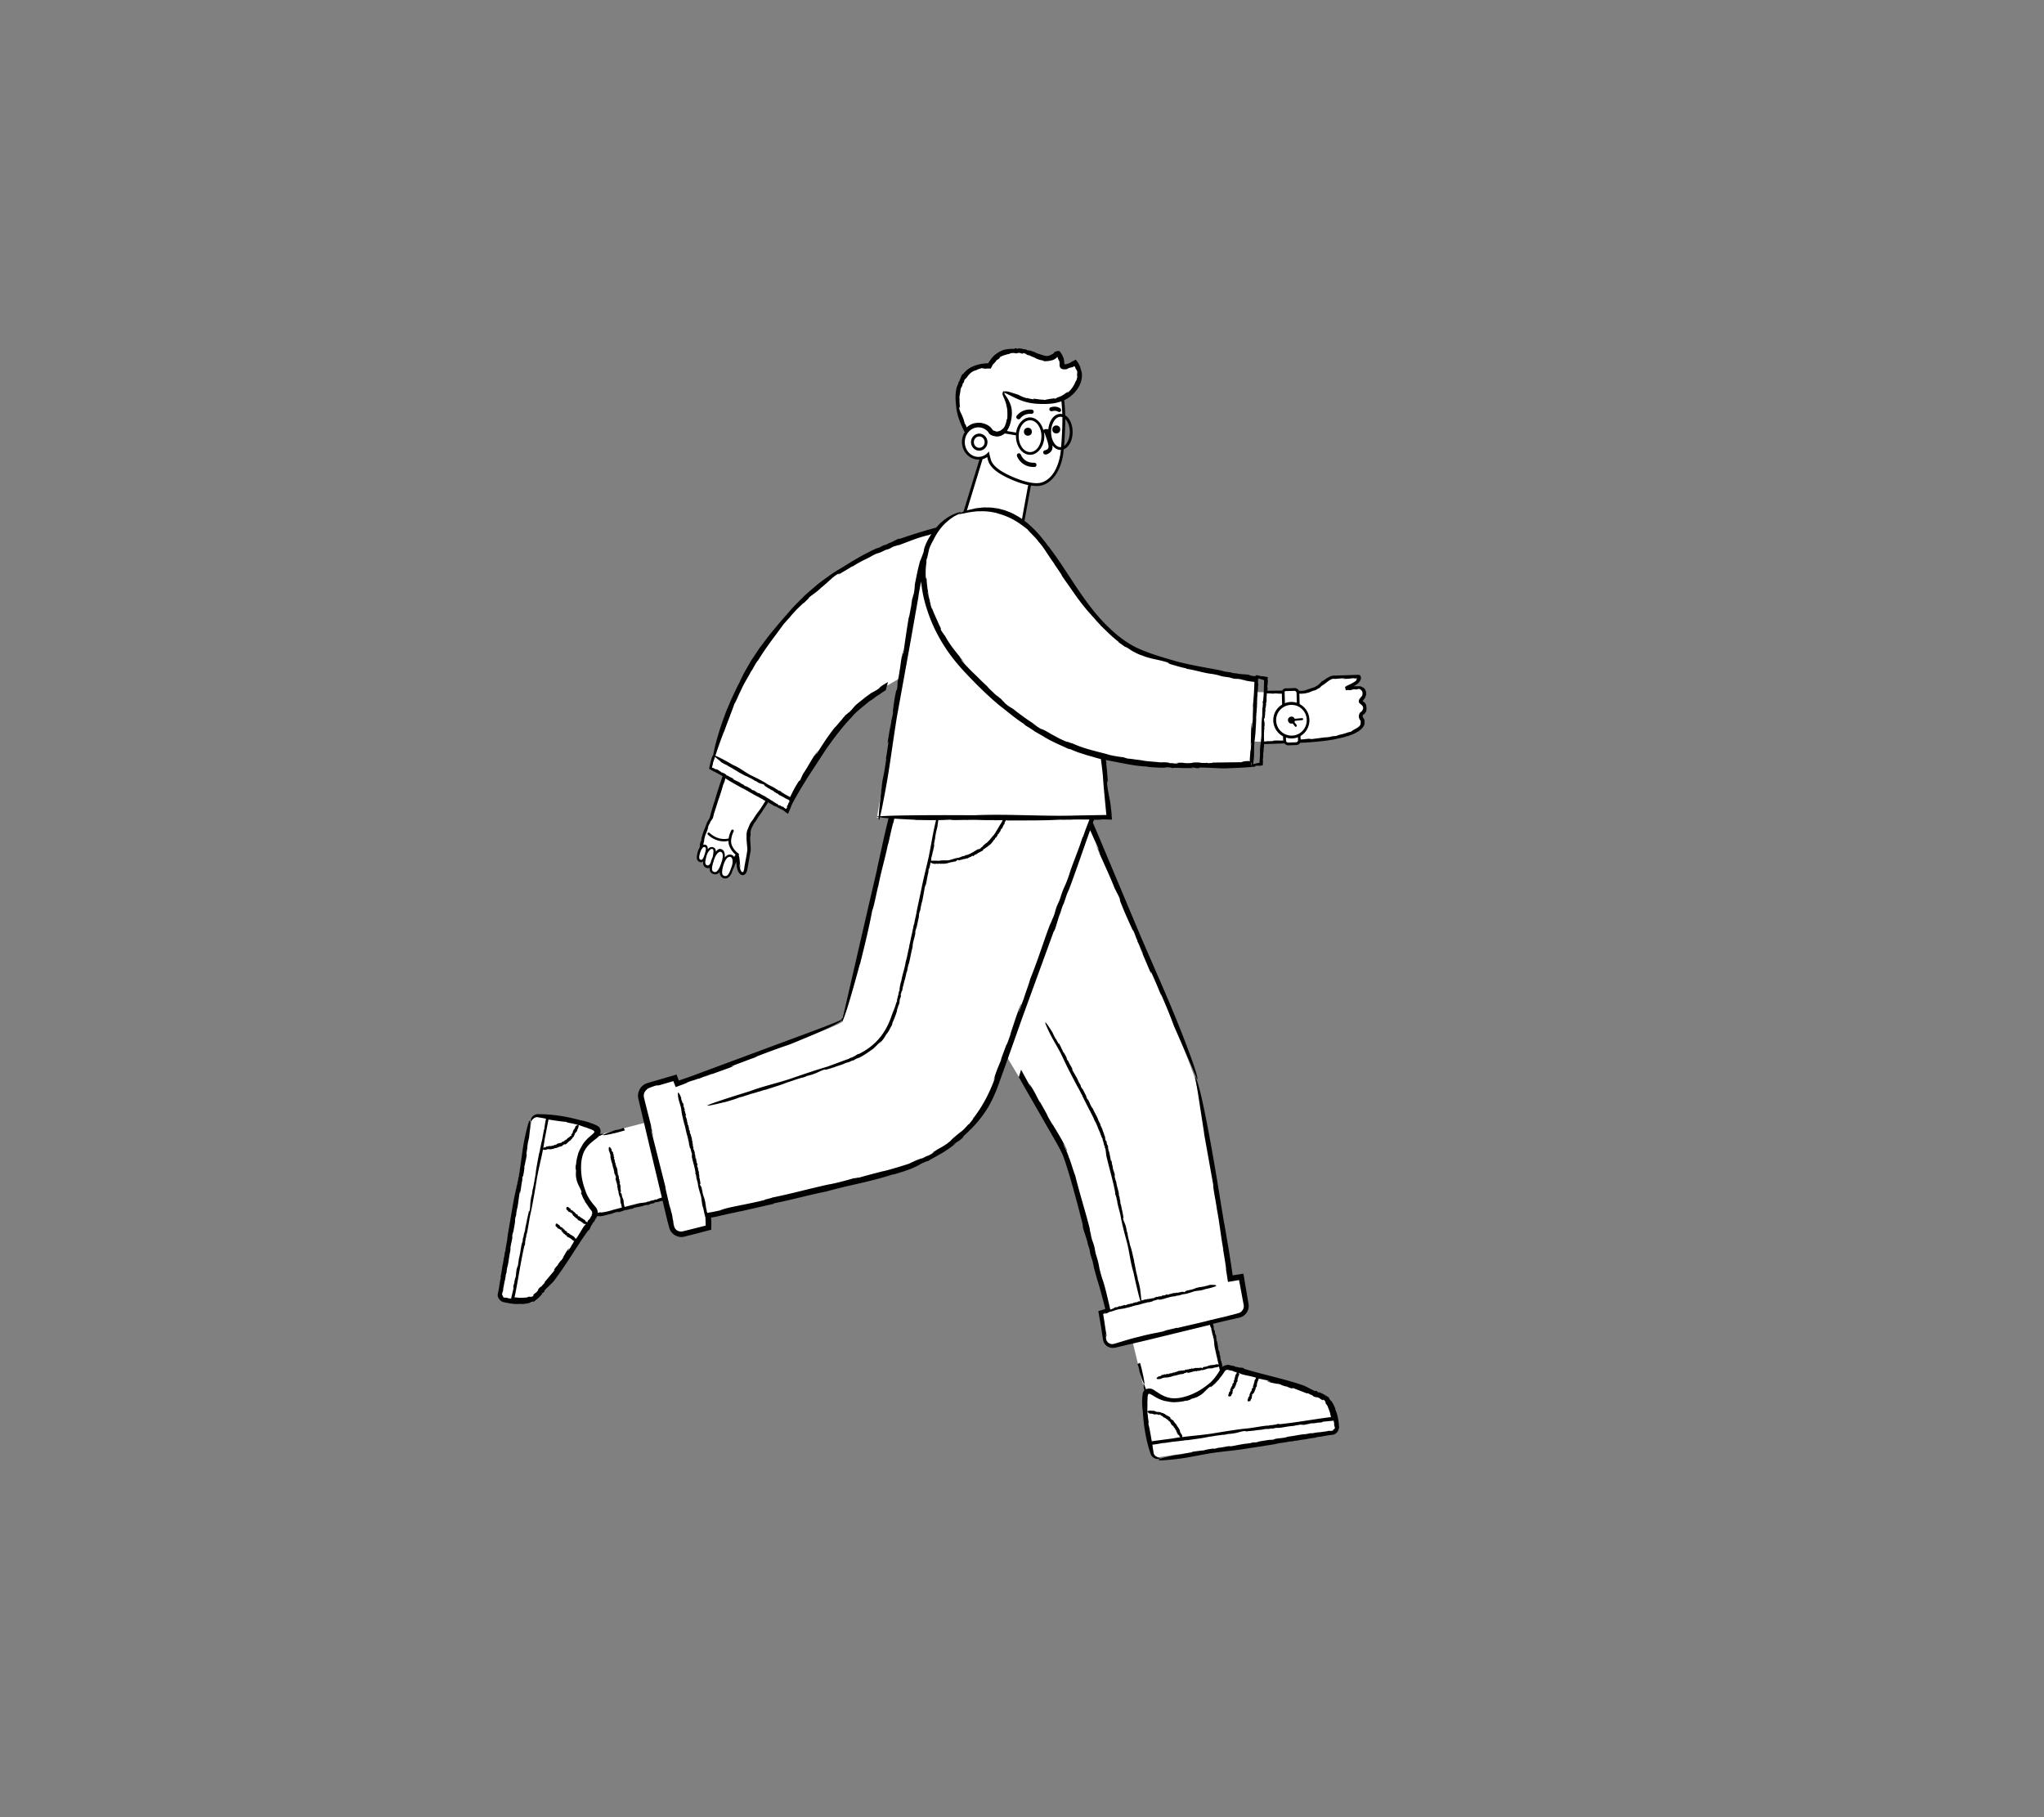<svg width="720" height="640" viewBox="0 0 720 640" fill="black" xmlns="http://www.w3.org/2000/svg">
  <rect x="0" y="0" width="720" height="640" fill="#808080" stroke="none"/>
  <g xmlns="http://www.w3.org/2000/svg" fill="none" fill-rule="evenodd">
    <rect width="720" height="640"/>
  </g>
<g transform="translate(120, 80)"><path xmlns="http://www.w3.org/2000/svg" d="M258.66 47.9s-1.83 1.25-3.23 1.32c-1.4.07-1.47-.07-1.47-1.03s-.15-1.54-.37-2.27-1.17-1.83-1.17-1.83-.8 1.54-2.64 1.98-3.6-.3-6.53-1.54c-2.94-1.25-5.72-1.47-8.15-.8-2.42.66-3.3 1.4-4.26 2.13s-2.35 2.95-2.35 2.95-2.83-.33-5.87 1.08c-3.34 1.56-4.77 5.87-5.14 9.03s.6 6.68 1.17 8.5 1.65 4.13 1.65 4.13.18-.22.5-.5l.12.6c-1 1.04-1.6 2.48-1.6 4.1 0 3.15 2.37 5.7 5.3 5.7.37 0 .72-.05 1.07-.13l-6.87 22.43-2.2 5.7s3.2 4.1 10.8 5.7c5.2 1.1 8.7 1.2 11 1 1.9-.2 4.2-.6 3-4.1-1.7-5.2-1.1-8.5-1.1-8.5l2.4-13.1c1.63.3 3.14.35 4.3-.01 3.2-1 5.9-4.4 6.9-10.1.5-3.3.8-9.2.8-13.4 0-1.1-.1-3.4-.3-5.4-.07-.52-.16-1.02-.26-1.5a11.2 11.2 0 0 0 3.3-2.34c4.95-5.07 1.2-9.77 1.2-9.77zm-30.63 32.2c.01.03.02.06.02.1l-.08-.05c.02-.01.04-.02.06-.04z" fill="#fff"/><path xmlns="http://www.w3.org/2000/svg" d="M251.86 60.2l.33-.04c-.02-.03-.1-.01-.33.04zm-29.66 9.23l.08-.04c-.06.02-.08.03-.08.04zm38.86-18.17v.02l.03.1-.03-.12z"/><circle xmlns="http://www.w3.org/2000/svg" cx="242.08" cy="72.05" r="1.4"/><path xmlns="http://www.w3.org/2000/svg" d="M224.94 72.72c-1.6 0-2.9 1.35-2.9 3s1.3 3 2.9 3 2.9-1.35 2.9-3-1.3-3-2.9-3zm0 5c-1.05 0-1.9-.9-1.9-2s.85-2 1.9-2 1.9.9 1.9 2-.85 2-1.9 2zm14.48-10.36c.12-.13 1.2-1.8 3.9-1.6.4 0 .8-.3.8-.7s-.3-.8-.7-.8c-3.6-.3-5.2 2.1-5.3 2.2-.2.3-.18.75.15 1 .5.38.92.16 1.15-.1zm11.14-2.54c.15-.02 1.24-.35 2.1.14.14.08.3.16.4.16.2 0 .5-.1.6-.3a.78.78 0 0 0-.2-1c-1.4-1-3.13-.44-3.28-.4a.73.73 0 0 0-.52.9c.1.4.5.54.9.5z"/><circle xmlns="http://www.w3.org/2000/svg" cx="252.08" cy="71.25" r="1.4"/><path xmlns="http://www.w3.org/2000/svg" d="M244.3 82.96c-3.6.17-4.65-2.7-4.7-2.85-.18-.4-.56-.54-.95-.4s-.55.56-.4.95c.55 1.45 2.42 3.98 6.22 3.8.4-.04.67-.37.62-.87a.76.76 0 0 0-.77-.62zm16.76-31.68l-.57-2.03-.22-.55-.18-.37-.23-.4c-.32-.52-.68-.98-1-1.3l-.47.35-.78.37-.46.3-.27.16a1.93 1.93 0 0 1-.56.21l.01-.04c-.48.3-1.07.28-1.2.32l.01-.03c-.05 0-.1.01-.15 0l.05-.03c-.06.02-.1-.02-.12-.07-.01-.03-.01-.04-.02-.1v-.38c-.04-.63-.17-1.27-.3-1.8l-.1.12c-.04-.18-.07-.36-.17-.6l-.13-.3c-.04-.1-.12-.22-.18-.33a8.35 8.35 0 0 0-.82-1.12l-.52-.03c-.14-.01-.26-.05-.34.02-.18.1-.43.18-.83.28-.22.33-.58.66-.68.7-.16.12-.35.22-.56.3v-.04c-.8.6-1.73.55-2.55.32l-2.95-.96c.3.08-.1-.1-.06-.13-1.06-.42-2.35-.9-2.44-.65-.85-.28-.68-.28-.76-.42-.02.1-.8-.06-1.48-.17h.33a11.3 11.3 0 0 0-2-.2 4.79 4.79 0 0 1 .38.23c-1.05-.1-.26-.3-1.3-.23l.02.17c-1.46.03-2.4.01-3.8.34-1.22.38-2.46 1.15-3.42 1.98-.6.52-.96 1.03-1.35 1.56l-.55.8-.13.2-.04.08c-.03.04-.05.1-.08.14h-.2l-.66.02-1.3.15a14.34 14.34 0 0 0-2.52.65c-.8.3-1.6.65-2.33 1.18-.7.52-1.3 1.13-1.83 1.77l-.25.13c-.26-.02-.6 1.5-.8 1.6l-.2.63c-.1.15-.27.5-.2.18-.23.56-.2.6-.3 1l-.3.58c-.74 2.24-.7 4.37-.43 6.8.05 1.16.33 2.68.8 4.24.23.78.53 1.6.85 2.34l.5 1.13.8 1.72c.08 0 .13.01.2.02a6.42 6.42 0 0 0-1.07 3.57c0 3.42 2.6 6.2 5.8 6.2.12 0 .24-.02.36-.03l-6.63 21.65-2.3 5.96.17.22c.14.17 3.4 4.26 11.1 5.88 3.44.73 6.48 1.1 9.08 1.1a22.56 22.56 0 0 0 2.07-.09c1.28-.13 2.7-.37 3.4-1.45.5-.8.52-1.88.03-3.3-1.63-5-1.1-8.22-1.08-8.25l2.3-12.56c.68.1 1.35.18 1.96.18.76 0 1.46-.1 2.08-.28 3.63-1.14 6.27-4.96 7.25-10.5.1-.64.18-1.36.26-2.14 1.83-.73 3.13-3.16 3.13-6.12 0-2.67-1.06-4.9-2.6-5.86-.03-1.26-.13-3.14-.3-4.8-.02-.17-.06-.33-.1-.5 1.08-.5 2.23-1.22 3.5-2.52.85-.9 1.65-1.98 2.17-3.23.54-1.26.72-2.66.56-3.94zm-21.2 52.15c-.03.14-.6 3.5 1.12 8.75.38 1.1.4 1.93.07 2.45-.45.7-1.6.88-2.64 1-2.9.25-6.55-.08-10.85-1-6.34-1.33-9.56-4.47-10.33-5.3l2.1-5.45 6.78-22.16c.58-.16 1.13-.4 1.63-.75.08.3.16.6.22.88.53 2.22 2.42 4.1 5.96 5.93 2.5 1.3 5.52 2.5 8.25 3.06l-2.3 12.6zm13.6-23.2c-.9 5.15-3.3 8.7-6.56 9.7-3 .94-8.62-1.07-12.52-3.07-3.2-1.65-5-3.38-5.44-5.27a24.44 24.44 0 0 0-.35-1.35l-.24-1.25c-.88 1.16-2.2 1.92-3.7 1.92-2.65 0-4.8-2.33-4.8-5.2s2.15-5.2 4.8-5.2c1.2 0 2.28.48 3.12 1.27.1.1.2.22.3.35l.23.36c.07.12.28.38.46.5.4.3.8.44 1.14.52l.93.2c.92.08 1.54-.14 2.2-.45a5.42 5.42 0 0 0 .9-.6l3.95.67c0 .08-.01.17-.01.25 0 3.6 2.2 6.6 5 6.6 2.7 0 5-3 5-6.6a8.76 8.76 0 0 0-.07-1.03c.05-.05.1-.1.17-.14-.01.1.01.23.07.35.5 1.3 1.4 3.8 1.3 4.7s-.85 1-1.2 1.1c-.45.12-.75.45-.65.9.12.58.65.63.95.6.8-.1 2.2-.9 2.3-2.4a4.77 4.77 0 0 0-.04-.82c.76 1 1.76 1.62 2.88 1.62.04 0 .08-.01.12-.01a42.74 42.74 0 0 1-.23 1.75zM236.38 64.3c-.2-1.83-1.2-3.7-2.13-4.98-.25-.34-.34-.46-.42-.7-.03-.1-.05-.2-.07-.27a1.12 1.12 0 0 0 .22-.03l.02.08c.02.02.05.03.07.04l.13.05a20.69 20.69 0 0 1 .76.35l1.04.52c3.87 1.95 6.4 2.96 11.87 2.92 2.42-.01 3.98-.3 5.5-.76l.5-.18c.01.08.03.15.04.22a73.09 73.09 0 0 1 .28 4.29c-.22-.05-.44-.08-.67-.08-2.2 0-3.95 2.33-4.24 5.44a2.4 2.4 0 0 0-.76-.09 1.91 1.91 0 0 0-1 .31c-.7-2.55-2.58-4.42-4.7-4.42-2.38 0-4.45 2.33-4.9 5.35l-3.22-.56c.1-.15.2-.33.17-.34.86-1.33 1.18-2.73 1.42-4.14 0 0 .06-.32.1-.86.05-.52.08-1.28-.02-2.16zm-2.44-6.13h0l.02.02h0c-.01-.01-.02-.02-.02-.03zm12.9 15.45c0 3.1-1.8 5.6-4 5.6s-4-2.5-4-5.6 1.8-5.6 4-5.6 4 2.5 4 5.6zm6.93 3.85c-.07.01-.15.02-.22.02-1.78 0-3.3-2.45-3.3-5.35s1.5-5.35 3.3-5.35a2.01 2.01 0 0 1 .69.13 125.81 125.81 0 0 1-.47 10.55zm1.47-9.9c.95.95 1.6 2.66 1.6 4.56 0 2.18-.85 4.1-2.02 4.93.26-3.05.4-6.7.43-9.5zm3.68-13.35c-.13.45-.36.83-.52 1.22-.23.36-.4.72-.65 1.05-.25.3-.47.65-.74.94-.28.28-.54.58-.86.85-.2.05.07-.23.4-.6a5.72 5.72 0 0 1-.88.75c-.06-.1.5-.43.74-.7-1.12.74-2.2 1.83-3.83 2.2l-.3.2-.1.02c.02.05-.3.22-.55.28-.25-.05-.04-.23-.83-.05-.64.01-1.8.32-2.64.37.46.01.3.07.12.1-.4.01-.65-.08-.97-.05l-.04-.14c.16.13-1.08.1-1.23.13-.22-.12.64-.03.75-.12-1.64-.1-.82-.02-2.45-.24-.88-.06.13.16-.3.2-.77-.12-1.55-.2-2.4-.55l.24.2a11.33 11.33 0 0 1-3.15-1.24l-3.17-1c-.8-.22-1.4-.28-1.6-.15-.05.04-.13.13-.2.2 0-.07.01-.13.03-.18.02-.07.04-.13-.05-.14-.06-.02-.2-.03-.37.15-.16.17-.27.55-.2 1.02.07.5.4 1 .62 1.6.25.6.53 1.34.73 2.2l-.07-.07c.33 1 .38 1.76.4 2.53.02.76 0 1.45-.02 2.18-.26.18-.38 1.7-.67 2.1v-.05a2.95 2.95 0 0 1-.87 1.55c-.42.4-.9.66-1.36.92.03-.04.03-.1.24-.2-.32.18-.78.3-1.07.3-.06 0-.1-.01-.12-.02-.1-.03-.2-.06-.3-.1-.16-.05-.23-.08-.25-.12-.26-.04-.47-.1-.58-.16-.06-.03-.1-.06-.12-.1-.03-.04-.14-.2-.24-.33-.4-.6-1.06-1.18-1.7-1.5-.65-.35-1.3-.54-1.86-.66-.57-.13-1.14-.14-1.55-.1l.1-.03c-.93.17-1.24.08-2.2.5-.06 0-.13.02-.12.01a20.35 20.35 0 0 1-.68.41c-.13.07-.25.16-.38.25l-.2.14c-.12.1-.23.18-.32.28-.1.2-.13-.07-.18-.12-.02-.04-.04-.08-.06-.1l.05-.13-.18-.38-.35-.82.23.62c-.33-.1-.37-1.3-.9-2.44-.32-1.14-1.2-2.2-1.3-3.47-.22-.57.3.48.05-.38.13-.05.15.4.23.15-.2-.85-.07-1.42-.22-2.47l.1-.05c-.26-1.38.27-2.54.28-3.46.1-.7.26-.9.4-1.13s.24-.44.4-1.15l.35-.46c.28-.54.01-.48.4-1.05.05.07.5-.7.37-.3.9-1.17 1.7-2.54 3.72-2.97.35-.33 1.36-.48 1.66-.66.06.02 2.03-.23.9.05-.1.02-.27.04-.26.01l-.12.13a8.7 8.7 0 0 0 1.16-.05c.2-.02.34-.04.57-.05.37-.01.75.01 1.1.03.15-.26.3-.52.46-.77l.22-.34.14-.2-.17.2a7.51 7.51 0 0 0-.23.32c-.13.18-.17.22-.05-.04l.4-.58.32-.44-.06.24c.33-.43.67-.85 1.02-1.2-.07.02-.15.05-.22.08.27-.26.48-.38.65-.47.26-.15.5-.33.8-.64.27-.3-.68.3-.04-.2.84-.52 2.34-.97 3.62-1.22-.14-.1.2-.17.54-.25l.06.1c.67-.17.8-.1.93-.04s.25.1.92.07l-.12.07c.12-.07.24-.15.37-.2.63-.06.8.02.97.1s.36.13 1.08.14c-.54-.1-.2-.3.46-.08l-.2.06c.37.08.5.07.74.17-.23-.01-.16.1.37.27l-.4.01a10.21 10.21 0 0 1 1.06.18c.72.42 2.07.84 2.35 1.1a15.55 15.55 0 0 0 .96.37c.52.18 1.13.3 1.4.27-.44.02.7.27.36.33.28-.01.85 0 1.43-.07a9.46 9.46 0 0 0 1.52-.3l-.12.06a4.37 4.37 0 0 0 1.21-.58 4.88 4.88 0 0 0 .49-.38c.08-.07.04-.05.07-.08a.81.81 0 0 0 .06-.13c.02-.07.06.01.1.02.04.03.07.08.1.13l.1.23c.03.12.05.23.08.36.12-.1.25.77.36.52a3.19 3.19 0 0 1 .12.6c.02.22.02.35.02.75 0 .36.04.7.17.97s.38.5.64.6.55.14.83.15c.13 0 .26-.01.4-.01l.24-.02c.36-.05.63-.17.8-.35.94-.3 1.13-.28 1.6-.46l-.2.12a3.72 3.72 0 0 1 .4-.2c.04-.03.08-.05.12-.08.07-.05.14-.1.2-.13.1-.01.15.16.2.24.03.05.04.1.08.16.07.13.1.28.18.43.22.5.52.52.62 1.55-.14-.3-.05.1-.04.47-.02-.24-.05-.3-.1.18.03.07.05.17.07.27-.01 0-.01.02-.02.01-.02.62.01.52.06.23.01.02.03-.01.07-.1-.14.66-.37 1.8-.57 1.82zm134.2 190.68l.01.1-.01-.1z"/><g xmlns="http://www.w3.org/2000/svg" fill="#fff"><path d="M350.75 422.05c-.4-2.44-1.27-6.3-3.08-9.02-2.4-3.33-27.3-9.47-34.35-11.25-1.06-.2-2.2.18-2.76 1.17l-.24.4-3.8-17.74 9.87-2.3a3.46 3.46 0 0 0 2.6-3.9l-1.78-9.77-3.87.65s-9.3-60.5-12.57-70.87c-3.35-10.5-26.04-63.6-37.02-89.1l1.18-3.28H194.2l-17.33 72.68c-1.26 2.12-58.48 22.17-58.48 22.17l-.8-2.12-9.1 2.75c-1.8.5-2.8 2.4-2.4 4.1l3.85 16.26-2.02-7.65-15.4 4.02c-1.1.3-2.1.64-3.02 1.03.24-.2.45-.4.6-.6.45-.64.57-1.65-.16-2.1-2.15-1.12-8.63-3.22-16.5-4.02l.06-.32v-.07l-.07-.01-.14-.01-.28-.03-1.77-.15-1.36-.1c-.22-.01-.42-.04-.7-.03H69a2.3 2.3 0 0 0-.75.19c-.88.4-1.3 1.1-1.48 1.55-.04.1-.06.18-.08.26-.03-.02-.08.05-.13.17-.1-1.1-.98 3.15-.98 3.15-.98 4.47-1.16 6.84-2.05 12.2-.88 4.7-1.26 5.93-2.07 10.82l-1.22 7.1c-.07 1.1-.53 3-.65 4.3l-.16.48a8.46 8.46 0 0 1-.23 1.41l-.02-.03c-.06.67-.23 1.4-.26 1.74l-.02-.03-.1.84v-.14c-.15 1.16-.35 2.34-.57 3.38l.1-.07c-.5 2.2-.46 3.06-.93 5.05l-.02-.03c-.23 2.6-.87 4-1.12 6.66.03-.33-.07.13-.1.1-.2 1.2-.4 2.5-.24 2.55-.16.88-.18.7-.27.8.04.01.02.18 0 .53-.01.34.05.8.25 1.2-.07-.1-.12-.24-.17-.36.22.82 1 1.45 1.8 1.54l-.15-.1c.1.03.22.08.33.1-.07-.03-.13-.08-.2-.12.06.02.12.03.16.04h-.03c.26.1 0 .14.8.2v-.02c.06.01.1.01.18.02v-.1l.8.1 1.26.2c0-.01.01-.02.01-.03l.18.03c.04-.13.07-.26.1-.4 2.07.16 4.42.13 6.44-.42 3.92-1.2 17.67-22.85 21.6-28.97.16-.28.26-.6.32-.9 2.98.04 6.58-1.2 6.58-1.2l18.54-4.6 2.38 10.04c.4 1.7 2.2 2.8 3.9 2.4l8.67-2.16-.1-4.38s59.43-12.7 71.25-17.23c17.4-6.7 25.5-16.5 30-28.6l3.8-10.43 20.4 34.13c2.7 6.3 10.35 37.03 12.6 44.46 1.3 4.12 3.13 11.66 2.93 11.27l-2.48.75 1.6 9.2c.2 1.4 1.6 2.3 3 2l5.84-1.36c.01.06.02.16.06.34l-.05-.34.57-.13 3.72 15.32c.3 1.16.64 2.22 1.04 3.18-.05.1-.1.2-.12.3-.44 2.8-.27 11.63 2.48 20.9.34 1.05 1.43 1.57 2.37 1.5l60.84-9c1.14-.17 1.83-1.1 1.58-2.2zm-283.9-107c-.02.16.02.23.07.16.07-.07.2-.3.44-.6a2.07 2.07 0 0 0-.18.47l-.75 4.2c.26-2.34.34-3.56.33-4.08a.85.85 0 0 0 .1-.13zM329.1 428.47l.13-.03c-.06.01-.1.02-.13.03zm-7.16.6l.1-.03h-.02zM108.7 344.34l.1-.08z"/><path d="M58.73 355.24l-.01.14c0-.07.01-.1.01-.14zm48.7-40.36l.4-.07c.01-.01-.1 0-.4.07zm7.6 34.94l.1.4c-.01-.03-.01-.05-.02-.07-.02-.1-.06-.23-.1-.33z"/></g><path xmlns="http://www.w3.org/2000/svg" d="M351.65 421.8l-.06-.46-.13-.96c-.2-1.28-.44-2.58-1.17-4.12.18.38.01-.2.05-.18-.55-1.46-1.42-2.95-1.68-2.82l-.5-.85c-.07-.13-.02-.15-.05-.26-.1.03-.98-.63-1.77-1l.38.16c-.75-.43-1.52-.76-2.28-1.1l.35.42c-1.17-.6-.2-.4-1.37-.84l-.06.2c-1.66-.7-2.56-1.33-4.17-2.03-6.86-2.38-14.48-3.86-20.88-5.86l-.25-.22c-.07-.24-1.87-.15-2.07-.4l-.78-.1c-.2-.1-.64-.24-.25-.2-.7-.18-.72-.15-1.26-.22-.1-.05-.28-.1-.47-.16-.17-.04-.34-.07-.5-.1a3.53 3.53 0 0 0-2.09.66c-.1-.94-.44-1.67-.62-2.6.04.3.12.66.02.42l-.18-.9.1.17-.25-1.33-.04.2c-.1-.66-.02-.9-.28-1.62-.13-.32.03.63-.14-.04-.13-.88-.33-2.2-.55-3.3-.06.12-.12-.18-.2-.48l.07-.05c-.35-1.15.07-.46-.26-1.6l-.15-.18c-.37-1.02.03-.6-.42-1.72.1.46-.1.25-.2-.32l.1.13c-.08-.3-.13-.4-.16-.62.08.18.12.08.01-.38l.15.3-.32-.85c-.01-.1-.03-.2-.04-.3l-.01-.06 3.36-.8 3.36-.78 2.55-.57c.33-.08.7-.2 1-.36 1.28-.65 2.2-1.97 2.3-3.44.03-.35 0-.76-.05-1.08l-.45-2.64-1.35-7.98-2.86.45-.68.1-.26.03-.03-.3-.14-.98-.34-2.28-.7-4.53-1.5-8.82a16.47 16.47 0 0 0-.19-1.12l-.1-.5c-.03-.13-.05-.2-.06-.2l-2.36-14.5s-2.88-17.6-5.3-28.4c-1.17-5.4-2.46-9.1-2.42-8.12-.01.5.36 2.12.88 5.3l2.26 14.63-.1-.35 3.28 18.35c-.13.9 1.05 6.52 1.26 8.4l-.05-.17c1 4.8 1.44 10 2.37 14.64-.05-.18-.15-.27-.32-1.34.58 3.4 1.37 8.04 1.24 8.32l.68 4.3 3.9-.66 1.64 8.8c.2 1.1-.46 2.2-1.32 2.64a2.92 2.92 0 0 1-.69.26l-.87.23-1.53.42.34-.13c-2.9.85-3.78.9-7.03 1.75-.18.02-.42.06-.38.05-3.15.9-9.3 2.2-11.86 2.86l-.2-.07-6.34 1.5 2.38-.53c-.75.5-4.84.93-9.4 2.2-2.16.48-4.3 1.14-6.48 1.8l-1.64.5c-.57.16-1.06.34-1.58.25-.5-.07-1.02-.32-1.36-.72-.37-.4-.5-.9-.55-1.5-.5-2.14.56 1.87-.1-1.35.14-.13.36 1.5.34.64-.3-1.45-.46-2.67-.65-3.94l-.3-1.98-.18-1.1-.12-.63c.14-.05.3-.1.47-.16.05.03.1.06.13.1l.03-.01c.02.05-.02-.1-.04-.23l-.07-.36.17.34.1.17c.03.06.03.01.05.02l.17-.06.68-.22.26-.16.25-.15c.98-.16 1.62-.5 2.9-.86 1.35-.27 1.75-.2 3.13-.58.67-.14 1.37-.34 2-.5.28-.2.85-.2 1.2-.4l.16.04c.12-.06.26-.12.4-.1v.02c.18-.1.4-.1.48-.16v.02l.23-.06-.03.04a4.35 4.35 0 0 1 .95-.26l-.04-.08c.66-.05.85-.28 1.45-.3v.02c.67-.4 1.18-.1 1.88-.5-.1.05.05.03.05.06.34-.1.7-.2.67-.37.25-.06.22 0 .26.06-.02-.07.2-.15.4-.2l-.08.05.56-.15-.14-.1c.3-.03.1.15.4.05l-.03-.1c.42-.07.7.04 1.12.04 1.67-.34 3.38-1.04 4.97-1.2l.1.07c.06.12.38-.28.47-.18l.17-.1c.06.01.17.01.08.06.17-.03.17-.05.28-.12l.2.04c.67-.1 1.2-.37 1.9-.5.86-.03 2.4-.54 3.26-.83 1.22-.48 2.8-.32 4.04-.83.05.01.15-.06.14-.07l1.2-.26s5.74-1.28 1.15-1.3l.02-.03c-.66.08-1.07.16-1.5.4-.1-.15-.54.1-.7.1h.01c-.36.22-.84.08-1.2.28.01-.02.01-.06.1-.1-.27.1-.64.2-.7.12-.66.18-1.6.35-1.98.6l.02-.03c-.22.16-.3.1-.57.2-.02-.01-.04-.01-.04-.02-.24.17-.76.2-.97.3l-.03-.06-.52.14.2-.03c-.03.2-.42-.02-.78.18-.36.06-.64.54-1.02.54-.16.12.12-.17-.12-.05-.03-.1.1-.1.02-.15-.25.1-.45 0-.75.14l-.03-.07c-.4.23-.8.1-1.05.28-.42.16-.34-.15-.75.1l-.2-.06c-.2.03-.1.15-.33.15 0-.06-.28.01-.17-.07-.5.01-.94.36-1.6.35-.1.15-.44.15-.53.27-.03-.05-.64.14-.3-.06.03-.02.08-.03.08-.01l.03-.08c-.4-.05-.64.23-1 .3.1 0 .25-.04.17.03l-.33.07.05-.08-.5.08.1.06c-.25.02-.36-.1-.6.08-.1.1.25.05 0 .13-.33.02-.84.06-1.25.13.06.07-.05.1-.16.14l-.03-.07c-.4.2-.2-.12-.6.06l-.05.12c-.36.23-.25-.1-.64.2.17-.05.12.14-.1.16l.04-.08c-.1.04-.15.08-.23.08.06-.05.01-.1-.16-.06l.1-.1-.3.2c-.27-.02-.65.17-.77.1 0 0-.55.08-.65.2.1-.1-.2-.05-.14-.15-.12.1-.52.27-.7.22l.03-.02c-.6.06-1 .34-1.55.38-.03-.67-.14-1.84-.38-3.7l.04.07c-.3-1.7-.54-2.77-.94-3.9.13-.22-.3-1.4-.33-1.8l.02.03c-.36-1-.37-2.15-.7-3.12.02.04.07.05.13.27-.18-.72-.45-1.7-.36-1.78-.42-1.72-.92-4.15-1.33-5.22l.04.07c-.25-.6-.2-.8-.4-1.5 0-.04 0-.1.01-.1-.26-.66-.47-2-.64-2.55l.06-.05-.33-1.37.1.52c-.22-.14-.12-1.06-.47-2.03-.2-.93-.8-1.8-.94-2.78-.2-.44.23.37.01-.3.1-.04.13.3.17.1-.2-.67-.16-1.13-.4-1.95l.06-.05c-.38-1.06-.38-2.07-.67-2.77-.32-1.1.04-.8-.37-1.94l-.01-.48c-.1-.5-.2-.33-.28-.9.07.02-.1-.7.02-.4-.2-1.28-.73-2.5-.95-4.2-.2-.33-.33-1.18-.48-1.42.04-.06-.4-1.66-.05-.76.03.08.06.22.04.2l.1.1c-.1-.97-.48-1.7-.68-2.63.04.28.14.65.03.4l-.2-.87.1.17-.27-1.3-.03.2c-.1-.64-.04-.9-.32-1.58-.14-.3.04.62-.14-.04-.15-.85-.38-2.13-.63-3.2-.06.12-.13-.17-.22-.46l.06-.05c-.4-1.1.05-.46-.3-1.57l-.15-.17c-.4-.98 0-.6-.5-1.67.13.44-.1.25-.22-.3l.1.12c-.1-.3-.15-.4-.2-.6.1.17.13.07-.02-.38l.18.28-.38-.82c-.1-.7-.63-1.67-.63-1.97 0 0-.55-1.36-.78-1.62.18.24-.12-.5.05-.33-.23-.3-.76-1.3-.87-1.73l.04.07c-.62-1.53-1.32-2.5-1.87-3.86-.05.1-.35-.62-.36-.4-.77-1.32-1.03-2.6-1.58-2.94-.33-.6-.3-.77-.44-1.1l.1.14-1.2-2.35c-.25-.42-.42-.4-.78-1.2.18.22.01-.1-.13-.38.1.18.15.23 0-.17a1.04 1.04 0 0 1-.14-.19c0-.01 0-.02.01-.02-.26-.47-.24-.38-.13-.15-.01-.01-.02.02 0 .1-.18-.54-.7-1.4-.64-1.5-.76-1.43-1.38-2.42-2.03-3.6-.02-.16.17.1.37.44l-.45-.84c.08-.03.3.47.44.72-.4-1.07-1.18-2.03-1.7-3.28l-.18-.22-.03-.08c-.03.02-.2-.23-.3-.4-.02-.2.15-.06-.16-.65-.18-.5-.7-1.3-1.06-1.9.16.33.07.25-.03.12-.15-.3-.18-.5-.32-.7l.07-.07c-.02.16-.48-.72-.57-.82-.02-.2.3.43.37.48l-.92-1.76c-.4-.6-.02.16-.25-.1-.3-.55-.64-1.06-.92-1.72l.03.24c-.6-1-.9-1.64-1.2-2.38-4.65-7.44-1.68-1.2-1.68-1.2 1.42 3.14 2.46 4.6 4.4 8.22 1.6 3.22 1.9 4.15 3.66 7.44.8 1.6 1.7 3.27 2.5 4.8.48.68 1.03 2.04 1.56 2.87l.1.37c.18.3.38.63.5.95l-.03-.01c.27.43.5.95.63 1.16l-.03-.01.28.54-.07-.08a26.29 26.29 0 0 1 1.17 2.3l.05-.1c.65 1.57 1.1 2.05 1.65 3.5l-.03-.01c1.03 1.66 1.18 2.84 2.1 4.57-.12-.22 0 .1-.03.1.37.82.6 1.76.78 1.72.18.64.1.54.05.64.07-.02.25.53.4 1.04l-.1-.23.4 1.44.06-.32c.16.78-.12.24.1.97l.1-.04c.24 1.08.23 1.75.4 2.8 1 4.32 2.4 8.9 3.12 12.97l-.04.2c-.1.1.44 1.07.36 1.25l.17.45c.01.14.05.42-.03.2.1.43.12.44.23.74l.03.48c.34 1.72.82 3.14 1.2 4.95.34 2.2 1.4 6.23 2.03 8.55.94 3.25 1.3 7.2 2.28 10.52.01.1.1.4.12.38l.68 3.1s1.24 5.6 1.85 7.3c-.5.16-.97.02-1.1.37-.25.08-.32-.01-.46.01l.06-.03c-.48.14-.62.18-.98.25-.17.07-.16.24-.5.27.1-.1-.04-.04-.16-.02.07-.03.1-.06-.07-.06-.02.02-.05.04-.08.06-.2.06-.17.07-.07.06 0 .01.01.02.04.03-.23-.03-.58.14-.63.04-.6.16-1 .37-1.5.53-.07-.04.04-.12.18-.17l-.35.1c-.02-.08.2-.1.3-.13-.45-.03-.85.33-1.37.33l-.1.1h-.03c.01.03-.1.1-.16.13-.1-.05-.03-.16-.28-.1-.2-.02-.55.16-.8.26.14-.02.1.03.05.07-.12.03-.2-.02-.3.03l-.03-.1c.07.08-.3.17-.34.22-.1-.05.18-.1.2-.16l-.74.18c-.25.13.07.08-.04.2-.23.07-.44.2-.72.2l.1.06c-.32.12-.54.18-.77.2-.07-.37-.18-.77-.23-1.03l-.2-.9-.8-3.36c-.52-2.14-1.02-4.08-1.63-5.7-1.55-5.07-.62-3.52-2.3-8.82l-.4-2.13c-.6-2.3-.64-1.6-1.24-4.16.14.13-.78-3.24-.28-1.78-1.4-5.8-3.34-11.65-5.26-19.3-.67-1.6-1.72-5.43-2.32-6.6.03-.1-.68-2.05-1.37-3.32-.3-.66-.58-1.14-.6-1.24-.03-.1.18.16.73 1.18.2.35.5.98.45.95l.36.44c-1.88-4.3-4-7.2-6.15-11.1.6 1.17 1.48 2.7.83 1.7l-2.02-3.6.5.7-3-5.37.3.8c-1.44-2.64-1.78-3.67-3.62-6.52-.85-1.28 1.27 2.56-.35-.18l-2.8-5.1-.8 2.65 13.25 23.08.95 1.72.87 1.7c.56 1.13.94 2.35 1.36 3.57.8 2.45 1.53 4.9 2.23 7.36a457.6 457.6 0 0 1 3.81 14.36l.08.85c-.1.4 1.67 5.03 1.66 5.8l.67 2.13c.12.62.43 1.9.1.84.52 2 .57 2.04 1.02 3.45l.45 2.17a130.28 130.28 0 0 0 1.2 4.34c.43 1.38.83 2.74 1.2 4.1l1.1 4.12.5 2.03c0 .01-.04.02-.06.03l-.32.1-2.06.63.97 5.64.64 4.2c.03.16.06.46.15.72.08.27.2.53.35.77.3.5.73.9 1.23 1.17.5.3 1.08.44 1.66.46.3.01.6-.03.88-.08l.62-.14 10.65-2.5 22.17-5.4.1.4c.1.36.2.6.3.6.14.67.06.56.02.66.07-.02.23.56.34 1.08l-.08-.24.35 1.5.08-.32c.13.8-.13.24.07 1l.1-.03c.2 1.1.18 1.8.32 2.88.43 2.12.95 4.3 1.45 6.46l-.4-.1.01-.03c-.38.01-.62.04-.85.22-.07-.16-.3.04-.4 0l.01-.02c-.2.17-.5-.02-.68.14.01-.02 0-.06.05-.08-.16.05-.37.13-.4.04-.38.1-.9.16-1.13.36l.01-.03c-.12.13-.18.05-.32.13l-.02-.02c-.13.13-.44.1-.55.17l-.02-.06-.3.07.12-.01c0 .2-.25-.07-.45.1-.2.02-.34.46-.57.4-.08.1.06-.15-.08-.06-.02-.1.06-.07.01-.14-.14.07-.26-.05-.43.05v-.07c-.2.18-.47-.01-.6.15-.23.1-.2-.2-.44.01l-.12-.08c-.1.01-.06.14-.2.1 0-.06-.16-.02-.1-.1-.3-.04-.53.25-.93.15-.06.14-.25.1-.3.2-.02-.05-.37.06-.18-.1.02-.01.05-.02.05 0v-.08c-.23-.1-.36.15-.57.17.07.01.14-.01.1.05l-.2.03.03-.07-.3.02.05.07c-.15-.01-.22-.13-.36.01-.06.07.15.08.01.13a3.52 3.52 0 0 0-.73-.01c.04.08-.03.1-.1.12l-.02-.07c-.23.15-.12-.14-.36-.01l-.02.1c-.2.2-.15-.13-.36.12.1-.03.08.15-.05.14l.02-.08c-.06.03-.08.06-.13.06.03-.05 0-.1-.1-.08l.05-.1-.16.17c-.16-.05-.37.1-.45 0 0 0-.32.01-.37.13.05-.08-.13-.07-.1-.16-.07.1-.3.2-.4.14l.02-.01c-.37-.02-.58.23-.92.2.03.08-.15.07-.08.17-.3.17-.64-.1-.7.25-.15.05-.2-.04-.27-.05l.03-.02c-.27.08-.35.1-.56.13-.1.05-.08.2-.28.2.05-.07-.03-.05-.1-.03.04-.02.05-.04-.05-.07-.01.02-.03.04-.04.05-.12.03-.1.05-.04.05 0 .01.01.02.03.04-.14-.06-.33.07-.37-.03-.34.1-.57.25-.85.35-.04-.05.01-.1.1-.15l-.2.06c-.01-.08.1-.07.17-.1-.27-.08-.48.23-.8.16l-.05.07-.02-.01c.01.03-.05.1-.1.1-.05-.06-.03-.16-.17-.13-.12-.04-.3.1-.45.16.08 0 .06.04.03.07-.07.02-.12-.04-.17 0v-.1c.04.08-.17.13-.2.17-.05-.06.1-.08.1-.14-.28.06-.14.03-.42.1-.14.1.04.08-.01.18-.13.04-.25.13-.4.1l.06.07c-.24.1-.4.13-.58.08-1.74 1.03-.22 1-.22 1 .77.04 1.1-.27 1.97-.5.78-.1 1.02.01 1.8-.2.38-.06.78-.18 1.15-.27.15-.16.5-.1.68-.24l.1.05c.07-.05.15-.1.23-.07v.02c.1-.07.23-.07.27-.1v.02l.13-.03-.02.03a1.4 1.4 0 0 1 .55-.14l-.03-.08c.38.02.48-.18.83-.13v.02c.37-.3.7.03 1.08-.27-.05.04.03.04.03.06.2-.06.4-.12.37-.3.14-.03.13.03.16.1-.02-.07.1-.13.22-.15l-.05.04.32-.1-.1-.13c.18.01.08.16.23.1l-.02-.1c.24-.02.4.12.66.16.96-.14 1.93-.63 2.85-.6l.06.08c.04.12.2-.23.26-.12l.1-.08c.03.02.1.03.05.07.1-.01.1-.03.16-.1l.12.06c.4-.01.68-.23 1.08-.27.5.07 1.37-.25 1.87-.44.7-.33 1.63.01 2.33-.35.03.01.08-.04.08-.05l.68-.1s.68-.12 1.17-.3l.3 1.28-.18.3c-.15.27-.33.54-.5.8-.7 1.07-1.48 2.1-2.5 3.1-1.3 1.12-3.25 2.64-5.5 3.73-1.12.55-2.3 1.02-3.44 1.33a13.85 13.85 0 0 1-3.11.6c-1.28.12-2.62-.07-3.9-.54-1.3-.5-2.44-1.25-3.7-2.1-.35-.22-.6-.42-1.2-.64-.3-.1-.55-.12-.84-.12a2.8 2.8 0 0 0-.93.16c-.07.03-.14.07-.2.1-.03-.07-.07-.14-.1-.24-.4-1.12-.7-1.9-.8-1.67-.03.16-.05.88.3 2.33-.22.22-.4.5-.48.8-.06.15-.08.3-.1.47l-.05.33c-.03.2-.04.4-.06.58-.14 1.54-.1 3.02.06 4.44a2.11 2.11 0 0 0 .1.66c.1 1.73.25 3.46.47 5.18 0 0 .2 1.56.6 3.6.4 2.04 1.03 4.47 1.72 6.38.25.63.7 1.07 1.15 1.32s.86.34 1.2.36c.53.01.8-.1.8-.2.17-.04.23-.1.14-.12-.14-.07-.68-.1-1.44-.6-.3-.22-.66-.57-.8-1.05-.06-.28-.1-.7-.18-1.1a52.47 52.47 0 0 1-.24-1.54l.03.05c-.07-.4-.14-.5.13-.5l.13-.01c.12-.01.23-.03.34-.04l.65-.1c.84-.12 1.6-.25 2.37-.43.27.14 1.88-.24 2.42-.25l-.05.02c1.37-.32 2.88-.28 4.2-.58-.05.02-.07.07-.38.12.97-.15 2.3-.37 2.4-.28 2.33-.34 5.6-.74 7.07-1.1l-.1.04c.84-.22 1.1-.17 2.05-.35.05.01.12 0 .1.01.9-.23 2.7-.38 3.45-.53l.06.06 1.85-.27-.7.08c.2-.2 1.4-.08 2.74-.38 1.26-.15 2.5-.72 3.8-.8.6-.17-.53.2.4.02.04.1-.43.12-.18.16.9-.17 1.5-.1 2.63-.32l.06.07c1.45-.33 2.78-.28 3.74-.54 1.5-.27 1.05.08 2.6-.28l.63.02c.68-.08.47-.2 1.22-.24-.04.07.95-.08.52.04 1.7-.13 3.42-.6 5.67-.74.47-.2 1.6-.27 1.95-.4.07.05 2.25-.3 1-.01-.1.02-.3.05-.3.03l-.14.1c1.3-.04 2.3-.4 3.56-.54-.38.03-.87.1-.55.01l1.17-.15-.24.1 1.75-.2-.25-.04c.86-.08 1.18.01 2.12-.23.43-.12-.82.01.08-.14l3.72-.35c.01-.03.03-.06.06-.07.02 0 .04.06.07.13l-.07.04c.4 1.32.03.65.3 1.82l.01.07c.01.03.01.06.02.1l-.07-.07c.07.07.13.15.18.24.05.46-.1.56-.2.65-.12.07-.15.2-.63.48.38-.18.32.12-.35.2.06-.03.13-.07.17-.1-.38.08-.54.13-.8.15.24-.08.12-.12-.5-.02l.4-.15-1.13.3c-.9.06-2.3.36-2.67.3 0 0-1.9.23-2.33.4.37-.13-.68.01-.4-.12-.48.15-1.93.43-2.53.44l.1-.03c-2.17.24-3.68.67-5.63.85.1.07-.93.18-.66.25-2 .4-3.7.32-4.36.77-.9.15-1.1.08-1.57.13l.2-.05-3.47.54c-.63.13-.7.3-1.85.43.36-.12-.1-.04-.53.03.27-.05.35-.1-.2-.04-.08.03-.2.06-.3.1-.01 0-.03 0-.02-.01-.7.13-.58.13-.25.1-.02.01.01.02.12.02-.75.03-2.05.3-2.15.22-2.13.34-3.64.68-5.4 1-.2-.03.2-.14.7-.23l-1.26.2c0-.08.72-.15 1.1-.23-1.52.1-3.07.6-4.84.73l-.36.12-.1.01c.01.03-.38.14-.64.2-.26-.03-.01-.16-.88-.03-.7.04-1.95.32-2.84.5.5-.06.34 0 .13.06-.43.07-.7.04-1.03.12l-.06-.1c.18.06-1.12.26-1.28.33-.26-.03.67-.16.77-.23l-2.6.4c-.92.2.18.06-.25.2-.82.14-1.6.33-2.56.4l.3.04c-1.53.3-2.46.42-3.5.5-4.85 1.02-5.98 1.4-5.7 1.5-1.5.74 3.96.14 3.96.14 5.56-.5 8.35-1.33 14.9-2.4 5.78-.78 7.35-.74 13.32-1.74 2.86-.4 5.9-.9 8.68-1.36 1.3-.4 3.66-.54 5.2-.95l.62.03c.53-.14 1.16-.27 1.7-.3l-.03.04c.8-.2 1.7-.3 2.1-.4l-.03.04.98-.16-.16.07c1.4-.3 2.84-.52 4.13-.67l-.13-.13a29.25 29.25 0 0 0 3.2-.46l1.37-.23.76-.1a7.42 7.42 0 0 0 .44-.05c.2-.03.42-.07.64-.14l-.05.02c1.12-.5 1.76-1.64 1.72-2.64 0-.24-.05-.5-.07-.65zM304 431.63l1.63-.22-1.63.22zm6.56-.84l1.94-.27-1.94.27zm20.02-3.07l.13-.05-.13.05zm20.5-5.75l.01.03-.01-.03zm-40.57-20.83c.03.08.06.23.03.22l.04.04c-.03.03-.06.06-.1.08-.08-.43-.2-.96.03-.34zm-24.63 27.96l.02.04-.02-.04zm44.82-7.56l-.25-.05c-.12-.1-1.48.4-1.7.3l-.62.14c-.18 0-.56.03-.25-.04-.6.07-.6.1-1 .2l-.64.01c-2.32.25-4.26.67-6.7.97-2.94.23-8.4 1.13-11.57 1.65-3.6.64-7.7.9-11.55 1.42.03-.14.02-.3.02-.3-.02-.58-.35-.75-.66-1.32-.2-.53-.1-.74-.43-1.24-.12-.26-.3-.5-.44-.74-.18-.05-.18-.32-.35-.4l.03-.1c-.06-.03-.1-.07-.1-.13l.02-.01c-.1-.04-.1-.13-.15-.15l.02-.01-.06-.08h.03c-.12-.1-.2-.2-.26-.32l-.07.06c-.07-.28-.27-.26-.32-.52h.02c-.36-.1-.17-.5-.55-.6.05.01.02-.04.04-.05-.1-.1-.22-.2-.36-.1-.07-.08-.02-.1.02-.15-.06.05-.14 0-.2-.06l.05.01-.18-.16-.07.13c-.06-.12.1-.14-.01-.2l-.08.08c-.1-.14-.07-.33-.14-.52-.53-.55-1.35-.7-1.85-1.17l.01-.1c.04-.12-.25.1-.22-.03l-.1.02c-.01-.03-.04-.07 0-.08-.06-.04-.07-.02-.14 0l-.04-.1c-.24-.16-.52-.12-.8-.23-.28-.27-.98-.3-1.36-.3-.55.07-1.08-.54-1.66-.4-.02-.02-.07.02-.07.03l-.5-.07c-.01-.04-2.4-.15-.64.97l-.01.03c.25.08.4.1.6-.02.01.17.2.04.26.1l-.01.01c.17-.12.3.15.47.05-.01.01-.02.06-.05.06.1-.01.27-.02.26.08.26.02.6.12.8 0l-.02.02c.12-.1.12.01.24-.02 0 .01.01.02.01.03.13-.08.3.05.4.03l-.01.07.2.04-.07-.03c.07-.17.12.15.3.08.13.06.4-.28.5-.15.1-.06-.1.1.02.08-.03.1-.07.04-.06.12.1-.01.13.14.27.12l-.02.07c.2-.07.25.2.4.12.18.01.02.24.24.18l.02.12c.06.05.1-.1.15-.01-.03.06.07.1 0 .12.12.17.4.03.53.3.1-.08.17.04.26-.02-.02.05.2.13.03.16-.02 0-.03-.01-.02-.03l-.05.05c.05.18.24.07.34.16-.02-.04-.06-.07-.01-.1l.1.08-.06.04.13.14.03-.08c.05.1 0 .2.14.18.07-.02 0-.14.1-.1.06.12.14.3.23.4.05-.07.08-.04.12-.03l-.05.06c.2.03-.07.16.1.22l-.05.03.14-.08c.2.01-.06.16.2.15-.05-.04.1-.13.13-.05l-.07.03c.04.02.08.01.08.05-.05.01-.1.06-.03.1l-.1.03.18.01c0 .13.18.18.12.28 0 0 .1.2.2.16-.08.01-.03.12-.12.14.1 0 .24.1.2.2h-.01c.07.24.33.26.37.5.07-.06.1.06.17-.02.22.13.03.46.36.35.07.08 0 .15.01.2l-.03-.01c.13.15.16.2.22.33.06.05.2-.02.24.1-.08-.01-.04.03-.02.08-.02-.02-.05-.02-.05.06.02 0 .04 0 .05.01.05.07.06.05.05.01.01 0 .02-.01.03-.03-.03.1.1.2.02.26.13.2.32.3.44.47-.04.05-.1.02-.15-.02l.08.12c-.07.03-.08-.05-.1-.1-.04.2.28.26.25.5l.07.01v.02c.03-.01.1.01.1.03-.05.06-.15.07-.1.15-.03.1.12.2.2.27-.01-.06.03-.05.06-.04.02.04-.03.1.01.12l-.08.04c.07-.05.14.08.18.08-.05.05-.1-.05-.14-.04.1.18.04.1.13.27.1.07.08-.05.17-.04.05.08.15.14.14.26l.07-.06c.13.14.16.25.12.4a3.41 3.41 0 0 0 .4.31 64.6 64.6 0 0 0-2.08.33c-.15 0-.53.1-.52.1l-4.17.55-2.92.4-.98.14.57-.08c-.48-2.65-.73-4.34-1.2-6.17.24-.34-.24-2.27-.2-2.92l.03.06c-.37-1.67-.05-3.48-.22-5.1.02.06.1.1.1.47-.05-1.16.02-2.8.2-2.75 0-.1.04-.2.14-.25.1-.05.17-.07.4-.05.05-.02.45.2.76.37l1.03.62c1.4.85 2.9 1.44 3.9 1.57h-.14c1.12.12 1.42.35 2.67.36.07.03.15.04.14.05.6-.04 1.5-.07 2.33-.17s1.64-.25 2.1-.42l.1.1c.76-.18 1.5-.46 2.24-.72-.28.1-.56.17-.84.26.18-.38 1.77-.37 3.2-1.35 1.45-.72 2.42-2.2 3.72-3.12.48-.62-.35.63.43-.23.14.1-.34.44-.03.33.8-.82 1.5-1.18 2.35-2.33l.13.04c.52-.78 1.06-1.47 1.54-2.1.23-.3.48-.67.64-.93a3.23 3.23 0 0 1 .41-.53c.55-.4.88-.26 1.1-.2.1.04.25.08.37.1.23.07.52.12 1 .18l.7.35c.44.13.6.1.78.1-.02.15.01.3-.03.53-.16.3-.34.3-.4.65-.07.14-.1.32-.14.47.1.12-.08.2-.01.32l-.08.01c.02.04.03.08-.02.1l-.02-.01c.03.06-.02.1 0 .13v-.01l-.01.05-.02-.02c.02.1 0 .17-.05.23l.08.03c-.15.1 0 .23-.16.3l-.02-.01c.15.25-.25.2-.12.45-.02-.03-.05-.01-.06-.02-.01.1-.03.17.13.24-.03.06-.07.03-.13.01.07.03.08.1.07.13l-.02-.03-.03.14.14.03c-.06.05-.17-.05-.16.03l.1.04c-.06.08-.25.07-.36.13-.2.36-.08.87-.4 1.14l-.1-.02c-.12-.04.14.17.02.14l.04.06c-.03 0-.06.02-.08-.01-.02.04 0 .04.02.1l-.1.01c-.12.12-.02.3-.12.45-.23.13-.23.53-.23.77.06.36-.54.5-.46.87-.02 0 .01.04.02.05l-.12.26s-.57 1.27.82.7l.02.02c.12-.12.17-.2.08-.36.17.05.06-.1.13-.13l.01.01c-.1-.14.18-.14.1-.27.01.01.05.03.05.05.01-.07 0-.17.1-.14.04-.16.16-.35.05-.5l.02.02c-.08-.1.01-.08-.01-.16h.03c-.08-.1.05-.18.03-.24l.06.02.03-.12-.03.04c-.16-.08.14-.05.07-.18.05-.07-.3-.3-.17-.36-.06-.07.12.1.08 0 .1.03.04.05.12.06-.02-.08.13-.06.1-.16l.07.02c-.1-.14.16-.14.07-.25-.02-.12.23.02.14-.14h.1c.03-.04-.1-.08-.04-.1.06.03.07-.04.12.01.14-.07-.04-.27.17-.35-.1-.08-.01-.12-.08-.18.05.02.07-.14.14-.02.01.01 0 .02-.02.01l.06.04c.16-.03-.01-.18.04-.25-.03.01-.04.05-.08.01l.04-.07.05.04.08-.1-.08-.01c.06-.04.2-.01.1-.1-.04-.05-.12.01-.12-.05.08-.05.2-.13.25-.22-.08-.02-.07-.05-.08-.08h.07c-.06-.14.17.03.13-.1l-.1-.06c-.1-.14.16.01.02-.16 0 .04-.16-.04-.1-.08l.06.04c0-.03-.03-.05-.01-.06.03.03.1.05.1 0l.07.06-.1-.12c.1-.03.04-.15.14-.14 0 0 .1-.1 0-.17.05.05.1-.01.17.04-.06-.06-.08-.18.01-.18v.01c.13-.1-.01-.28.13-.37-.08-.03-.01-.07-.12-.1-.05-.17.3-.15 0-.32.01-.07.1-.04.13-.06l.01.02c.02-.12.03-.15.07-.23-.01-.05-.16-.12-.1-.18.05.05.05.01.06-.01 0 .02.02.04.08.02-.02-.01-.02-.02-.03-.04.01-.05-.01-.05-.03-.04-.01 0-.02-.01-.04-.01.1-.02.05-.13.15-.1.03-.15-.03-.3-.03-.4.06.01.1.05.1.1v-.1c.07.03.02.06.03.1.16-.05-.04-.25.12-.3l-.05-.05h.01c-.03-.01-.06-.05-.07-.08.07.01.15.06.17 0 .08-.02.02-.14.01-.2-.02.03-.06 0-.07-.02.01-.03.08-.02.06-.05l.1.03c-.1-.02-.06-.1-.1-.13.07.01.04.07.08.1.04-.1.02-.06.06-.17-.04-.1-.1-.02-.15-.08 0-.06-.04-.14.04-.17h-.1c-.01-.07 0-.12.03-.15.28.1.8.25.4.22 1.68.57 3.5.77 5.6 1.4 0 .1 0 .2-.02.32-.16.3-.34.3-.4.65-.07.14-.1.32-.14.47.1.12-.08.2-.01.32l-.08.01c.02.04.03.08-.02.1l-.02-.01c.03.06-.02.1 0 .13l-.02-.01-.01.05-.02-.02c.02.1 0 .17-.05.23l.08.03c-.15.1 0 .23-.16.3l-.02-.01c.15.25-.25.2-.1.45-.02-.03-.05-.01-.06-.02-.01.1-.03.17.13.24-.03.06-.07.03-.13.01.07.03.08.1.07.13l-.02-.03-.03.14.14.03c-.06.05-.17-.05-.16.03l.1.04c-.06.08-.25.07-.36.13-.2.36-.08.87-.4 1.14l-.1-.02c-.12-.04.14.17.02.14l.04.06c-.03 0-.06.02-.08-.01-.02.04 0 .04.02.1h-.1c-.12.12-.02.3-.12.45-.23.13-.23.53-.23.77.06.36-.54.5-.46.87-.02 0 .01.04.02.05l-.12.26s-.57 1.27.82.7h.02c.12-.12.17-.2.08-.36.17.05.06-.1.13-.13v.01c-.1-.14.18-.14.1-.27.01.01.05.03.05.05 0-.07 0-.17.1-.14.04-.16.16-.35.05-.5l.02.02c-.08-.1.01-.08-.01-.16h.03c-.08-.1.05-.18.03-.24l.06.02.03-.12-.03.04c-.16-.08.14-.05.07-.18.05-.07-.3-.3-.17-.36-.06-.07.12.1.08 0 .1.03.04.05.12.06-.02-.08.13-.06.1-.16l.07.02c-.1-.14.16-.14.07-.25-.02-.12.23.02.14-.14h.1c.03-.04-.1-.08-.04-.1.06.03.07-.04.12.01.14-.07-.04-.27.17-.35-.1-.08-.01-.12-.08-.18.05.02.07-.14.14-.02.01.01 0 .02-.02.01l.06.04c.16-.03-.01-.18.04-.25-.03.01-.04.05-.08.01l.04-.07.05.04.08-.1-.08-.01c.06-.04.2-.01.1-.1-.04-.05-.12.01-.12-.05.08-.05.2-.13.25-.22-.08-.02-.07-.05-.08-.08l.07.02c-.06-.14.17.03.13-.1l-.1-.06c-.1-.14.16.01.02-.16 0 .04-.16-.04-.1-.08l.06.04c0-.03-.03-.05-.01-.06.03.03.1.05.1 0l.07.06-.1-.12c.1-.03.04-.15.14-.14 0 0 .1-.1 0-.17.05.05.1-.01.17.04-.06-.06-.08-.18.01-.18l.01.01c.13-.1-.01-.28.13-.37-.08-.03-.01-.07-.12-.1-.05-.17.3-.15 0-.32.01-.07.1-.04.13-.06v.02c.02-.12.03-.15.07-.23-.01-.05-.16-.12-.1-.18.05.05.05.01.06-.01 0 .02.02.04.08.02-.02-.01-.02-.02-.03-.04.01-.05-.01-.05-.03-.04-.01 0-.02-.01-.04-.01.1-.02.05-.13.15-.1.03-.15-.03-.3-.03-.4.06.01.1.05.1.1l.01-.1c.07.03.02.06.03.1.16-.05-.04-.25.12-.3l-.05-.05h.01c-.03-.01-.06-.05-.07-.08.07.01.15.06.17 0 .08-.02.02-.14.01-.2-.02.03-.06 0-.07-.02.01-.03.08-.02.06-.05l.1.03c-.1-.02-.06-.1-.1-.13.07.01.04.07.08.1.04-.1.02-.06.06-.17-.04-.1-.1-.02-.15-.08 0-.03-.01-.06-.01-.1.08.03.16.05.24.08.63-.05 1.93.43 2.4.4.05.1 2.66.75 1.1.52-.13-.02-.36-.1-.33-.1l-.2.07c1.44.63 2.76.64 4.24 1.1-.43-.17-1.02-.32-.6-.3l1.37.4-.32.02 2.03.66-.25-.2c.98.36 1.27.67 2.44.85.54.06-.9-.46.17-.17l4.9 1.9c-.1-.2.34-.03.8.12l.01.14c1.8.52.55.5 2.3 1.07l-.18.02.54-.04c1.57.48.73.57 2.33 1.16-.28-.17-.3-.27-.18-.27s.4.12.68.38l-.23-.03c.2.12.23.17.3.23.07.04.14.18.2.3-.2-.2-.22-.04.14.54-.12-.1-.24-.22-.36-.32.28.3.56.68.82 1.04.35.97 1.04 2.5 1 2.96l.28 1.06c-.25.01-.5.03-.76.05-5.8.75-12.05 1.9-17.52 2.43zm19.6 2.75c.4-.26.68-.67.83-1.12-.14.44-.43.86-.83 1.12z"/><path xmlns="http://www.w3.org/2000/svg" d="M282.75 404.83c-.36-1.93-.73-3.32-1.17-4.87l-.9.48.08.37.03-.25c.35 1.15.5 1.85.62 2.66 2.77 8.53 1.35 1.6 1.35 1.6zm25.55-14.6h0l.07.1zM270 323.3h0l.08.08zm10.58-71.66l.02-.04c-.02-.02-.03-.01-.02.04zm-54.6-32h0v.07zm-29.12 53.27h0l.02.15z"/><path xmlns="http://www.w3.org/2000/svg" d="M195.58 273.58c-.43 1.5-.84 2.36-1.38 3.76-.94 2.95-2.37 5.87-4.42 8.28-2.02 2.42-4.6 4.3-7.2 5.56l-.26.05c-.15-.06-1.35.88-1.6.87l-.6.34c-.18.05-.56.2-.27.03-.58.24-.58.27-.98.5l-.65.2-6.77 2.5c-3.04.84-8.68 2.77-11.92 3.88-4.54 1.63-10.04 2.82-14.67 4.5-.16.03-.54.2-.53.2l-4.3 1.34s-20.9 6.52-4.7 2.55l-.1.06c2.38-.68 3.87-1.13 5.45-1.78.3.08 1.94-.6 2.5-.7l-.05.03c1.4-.58 3-.83 4.35-1.38-.05.03-.07.08-.38.2 1-.34 2.37-.8 2.48-.74 2.4-.78 5.78-1.8 7.28-2.44l-.1.06c.85-.38 1.14-.37 2.1-.74.06 0 .13-.02.12-.01.93-.4 2.8-.9 3.56-1.18l.07.05 1.9-.62-.72.2c.2-.25 1.48-.35 2.83-.9 1.3-.4 2.5-1.2 3.88-1.56.6-.3-.52.32.42-.06.06.08-.43.2-.16.2.93-.35 1.57-.4 2.7-.87l.07.05c1.46-.65 2.88-.9 3.82-1.4 1.5-.66 1.12-.18 2.64-1l.66-.17c.68-.3.43-.34 1.18-.65-.02.08.95-.4.55-.15 1.7-.78 3.27-1.9 5.3-3.34.37-.4 1.3-1.22 1.54-1.55.13.04 1.7-1.83.86-.7-.07.1-.22.25-.22.23l-.06.18c.52-.48.94-.98 1.34-1.48.37-.53.7-1.1 1.12-1.65-.26.32-.58.77-.4.45.25-.35.53-.7.74-1.07l-.08.27 1-1.66-.2.2c.5-.8.7-1.08 1.08-2.08.15-.46-.47.77-.07-.14.53-1.13 1.25-2.9 1.68-4.43-.12.12 0-.3.1-.72l.1-.03c.34-1.65.32-.55.67-2.18l-.03-.3c.23-1.5.35-.75.57-2.4-.15.64-.23.26-.01-.52l.02.22c.1-.44.1-.6.2-.88-.03.27.07.16.2-.48l-.02.45.17-1.24c.3-.92.57-2.42.76-2.78 0 0 .53-2 .53-2.5-.03.42.26-.68.26-.35.05-.54.34-2.1.57-2.7v.12c.6-2.26.78-3.93 1.35-5.96-.1.07.2-1 .02-.76.37-2.15 1.1-3.82.93-4.66.2-.97.33-1.13.46-1.62l-.03.23.8-3.7c.12-.68-.02-.82.3-2-.02.4.07-.1.17-.54-.05.3-.05.38.12-.2 0-.1.02-.22.03-.34.01 0 .01-.03.02-.01.14-.76.1-.63.01-.28-.01-.02-.02.01-.06.1.25-.76.47-2.17.6-2.25.47-2.26.7-3.9 1.07-5.8.1-.2.05.25-.04.8l.27-1.34c.08.03-.12.78-.2 1.2.47-1.56.58-3.3 1.1-5.14l.02-.4.03-.1c-.03 0 .01-.43.06-.7.12-.25.15.05.35-.87.1-.36.2-.88.3-1.43.2.1.48.2.82.32l-.03.03c.6.1 1 .13 1.4-.01.07.18.5.01.64.07h-.01c.37-.13.77.1 1.12-.05-.01.01-.02.06-.1.07.26-.04.6-.1.64 0 .62-.08 1.5-.13 1.86-.35l-.02.03c.2-.14.3-.06.53-.15.02.01.03.02.03.02.22-.14.7-.15.9-.23l.03.06.48-.1h-.18c.02-.2.4.04.7-.16.33-.06.56-.53.9-.52.13-.13-.1.17.12.04.03.1-.1.1-.01.15.22-.1.4-.02.67-.17l.03.07c.33-.25.73-.1.94-.32.36-.2.33.12.67-.16l.2.04c.17-.05.08-.16.28-.18.01.06.25-.04.17.06.46-.06.8-.5 1.4-.56.07-.16.37-.22.42-.34.04.04.54-.26.3 0-.02.02-.07.04-.07.02v.08c.36-.03.52-.35.82-.48-.1.02-.2.1-.16 0l.28-.13-.03.08.43-.18-.1-.04c.22-.07.36.01.52-.22.07-.1-.24.02-.04-.12a11.11 11.11 0 0 0 1.07-.46c-.08-.05.01-.1.1-.18l.05.06c.3-.3.23.07.52-.24v-.13c.22-.34.25.01.47-.4-.12.1-.16-.1.02-.18v.1c.08-.08.1-.12.16-.15-.03.07.03.1.16 0l-.03.14.17-.3c.25-.07.48-.4.6-.38 0 0 .42-.3.44-.46-.03.12.2-.04.2.07.05-.15.3-.45.48-.5l-.02.03c.48-.34.62-.78 1.07-1.08-.08-.04.15-.2.02-.23.28-.47.8-.6.68-.96.14-.2.25-.17.35-.25l-.02.06c.27-.37.33-.5.55-.75.07-.16-.04-.27.17-.5-.01.12.06.01.12-.08-.04.06-.03.1.1 0 0-.03.01-.06.02-.1 0 0 .01 0 .02.01.1-.17.05-.15 0-.1-.01-.01-.02-.01-.05 0 .17-.12.3-.46.4-.42.3-.5.42-.9.6-1.32.07-.02.06.1.01.23l.15-.3c.07.04-.06.2-.1.3.3-.3.3-.77.62-1.13l-.01-.12.02-.02c-.03-.01-.02-.13 0-.2.1-.03.14.08.24-.13.15-.13.2-.48.26-.72-.06.1-.08.06-.08 0 .04-.1.14-.14.14-.23l.1.03c-.1.01.04-.3.02-.37.1-.03-.02.2.02.23.18-.43.1-.2.26-.65.02-.26-.1.01-.13-.13.06-.2.08-.43.22-.64l-.1.05c.07-.4.17-.63.33-.86v-.06h-1.03c-.2.64-.3 1.22-.64 2.14-.55 1.08-.84 1.28-1.4 2.38-.32.5-.63 1.05-.96 1.53-.06.3-.45.6-.57.94l-.13.06c-.04.1-.1.22-.22.28l-.01-.02c-.07.16-.22.28-.25.37v-.02l-.13.16v-.05c-.15.26-.34.5-.55.66l.08.04c-.47.33-.5.6-.94.9l-.01-.02c-.33.6-.88.55-1.24 1.16.05-.08-.06-.01-.06-.03-.23.2-.5.4-.4.55-.18.13-.18.07-.24.03.05.06-.1.2-.24.3l.05-.07-.4.32.16.06c-.24.12-.15-.1-.34.08l.07.1c-.33.17-.62.14-.97.25-1.27.75-2.63 1.68-4 2.03l-.1-.06c-.07-.1-.3.3-.38.22l-.13.1c-.05-.01-.15 0-.08-.05-.14.05-.14.07-.23.14l-.18-.02c-.57.16-1 .42-1.6.58-.76.06-2.08.5-2.87.73-1.1.38-2.48.02-3.6.28-.04-.01-.13.03-.13.04-.35 0-.7.01-1.06-.01 0 0-1.2-.03-2.02-.01.05-.33.1-.66.16-.95-.12.5-.12.34-.1.1.1-.46.22-.7.27-1.08l.1-.02c-.13.16.16-1.23.16-1.4.12-.25-.1.73-.07.85l.58-2.78c.14-1-.13.16-.1-.33.17-.88.28-1.74.55-2.73l-.15.3c.28-1.65.5-2.63.8-3.72l.6-4.3h-.6l-.06.24-.32 1.3c-1.2 4.77-1.47 7.3-2.62 13.02-1.1 5-1.56 6.3-2.62 11.53l-1.6 7.56c-.13 1.18-.7 3.18-.9 4.57l-.2.5c-.07.48-.17 1.03-.3 1.5l-.01-.03c-.1.7-.3 1.5-.36 1.85l-.01-.03-.18.85v-.15a58.99 58.99 0 0 1-.77 3.59l.1-.07c-.63 2.35-.65 3.25-1.26 5.36l-.01-.03c-.4 2.75-1.14 4.23-1.6 7.06.06-.35-.08.14-.1.1-.28 1.28-.6 2.65-.44 2.7-.23.93-.24.74-.33.85.07.01-.1.83-.28 1.55l.06-.34-.5 2.08.24-.37c-.33 1.1-.24.24-.48 1.3l-.05-.03zm-69.4 26.4l-.04-.02c-.02.02-.01.03.04.02zm50.28-20.47l.04.03-.04-.03zm.22.1c.2.12.15.1 0 0h0z"/><path xmlns="http://www.w3.org/2000/svg" d="M250.98 248.48l.44-.8c.33-.3 1.6-5.35 2.04-6l.7-2.24c.26-.6.77-1.9.42-.8l1.2-3.6.92-2.15c2.65-7.08 4.7-13.3 7.3-20.5l2.94 6.52c.2.68-.46-.63-1.2-2.3l1.78 4.07c-.14.02-1.08-2.32-1.64-3.56 1.9 4.95 4.5 9.94 6.75 15.72l.6 1.14.13.35c.04-.04.66 1.2 1.04 2.05.24.85-.27.05.94 2.87.85 2.28 2.75 6.33 4.05 9.23-.65-1.6-.38-1.1-.05-.44.6 1.4.84 2.27 1.35 3.34l-.07.15c.2.15 1.7 3.72 1.97 4.17.23.85-1.02-2.16-1.25-2.47l3.6 8.5c1.38 2.98-.1-.6.64.8 1.15 2.66 2.34 5.23 3.53 8.34l-.28-1.03c2.2 5 3.42 8 4.67 11.46 8.23 18.55 8.74 20.72 8.18 17.8-.66-2.96-3.54-10.44-3.54-10.44-5.68-14.97-9.27-22.4-16.76-39.9l-14.9-35.5-1.52-3.52a3.32 3.32 0 0 0 .1-.29l.76-1.97.18-.48h-1.62l-.3.8-.8 2.06c-.54 1.4-1.1 2.87-1.77 4.85l-.17.12c-1.64 5.2-3.65 9.6-4.68 13.1-1.8 5.32-1.63 3.42-3.4 9l-.93 2.08c-.88 2.34-.42 1.76-1.44 4.34-.04-.2-1.27 3.27-.8 1.7-2.3 5.85-4.1 12.07-7.2 19.75-.42 1.76-1.95 5.63-2.26 6.95-.16.18-2.85 7.84-1.44 3.38.12-.38.37-1.05.38-1l.08-.57c-1.82 4.36-2.8 8.1-4.42 12.48.5-1.3 1.12-3.02.78-1.84l-1.5 4.07.2-.88-2.25 6.06.42-.8c-1.14 2.95-1.72 3.92-2.76 7.34-.45 1.55 1.18-2.76.08.4a54.68 54.68 0 0 1-3.03 6.77c-1.28 2.4-2.84 4.8-4.47 6.86.43-.3-.48.8-1.4 1.94l-.2.04c-1.82 2.12-2.3 2.37-2.7 2.67s-.8.6-2.9 2.4c.1-.12.23-.24.33-.37-.32.38-.67.72-1 1.1-.96.82-1.62 1.27-2.1 1.57a23.03 23.03 0 0 1-1.12.67c-.32.2-.68.35-1.23.7-.56.32-1.3.85-2.5 1.55 1.95-1.04 1.06-.24-1.4.98l.56-.43c-1.33.73-1.8.94-2.7 1.35.8-.45.37-.33-1.66.56a24.13 24.13 0 0 0 1.31-.73c-1.24.66-2.53 1.22-3.8 1.83-3.04 1-8.05 2.5-9.4 2.7l-3.6.94c-1.9.5-4 1.06-4.77 1.34 1.35-.45-2.44.44-1.4.04-1.74.58-6.98 1.95-9.12 2.3l.4-.1c-7.83 1.7-13.3 3.3-20.37 4.72.35.07-3.38.83-2.42.8-7.23 1.8-13.34 2.56-15.85 3.7-1.67.38-2.6.55-3.47.7l-.9.16-.14.02c-.06-.22-.13-.43-.24-.63.15-.12-.12-.62-.1-.8l.02.01c-.23-.43-.1-.97-.3-1.38.02.01.07.01.1.1-.1-.32-.23-.75-.13-.8-.2-.76-.4-1.84-.65-2.3l.03.03c-.17-.26-.1-.36-.22-.66.01-.02.01-.04.02-.04-.17-.28-.2-.9-.3-1.12l.06-.03-.15-.6.04.23c-.2-.04.01-.48-.2-.9-.07-.42-.56-.75-.56-1.2-.13-.2.18.15.04-.14.1-.03.1.13.15.03-.1-.3-.01-.5-.16-.87l.07-.03c-.24-.45-.1-.93-.3-1.22-.17-.48.14-.38-.1-.87l.05-.22c-.03-.23-.16-.13-.16-.4.07 0-.02-.32.07-.2-.03-.58-.4-1.1-.38-1.87-.16-.13-.17-.52-.28-.62.05-.03-.15-.74.05-.35.02.03.03.1.01.1l.08.03c.04-.45-.24-.74-.3-1.16 0 .13.05.3-.03.2l-.07-.4.08.07-.1-.58-.06.1c-.02-.3.08-.42-.1-.7-.1-.13-.04.3-.13 0a18.27 18.27 0 0 0-.16-1.45c-.07.06-.1-.07-.15-.2l.07-.03c-.2-.48.12-.22-.07-.7l-.12-.07c-.24-.42.1-.28-.2-.74.06.2-.14.13-.16-.12l.08.05c-.04-.13-.08-.17-.1-.27.06.07.1.02.06-.18l.12.1-.2-.35c.01-.3-.2-.75-.1-.9 0 0-.1-.64-.23-.76.1.1.04-.24.15-.16-.1-.15-.28-.6-.24-.82l.02.03c-.07-.73-.38-1.2-.42-1.85-.08.05-.1-.3-.2-.2-.25-.64-.05-1.25-.43-1.42-.08-.3 0-.37-.02-.53l.03.07a18.3 18.3 0 0 1-.28-1.14c-.08-.2-.24-.2-.3-.58.1.1.04-.04.01-.18.03.1.06.1.06-.08-.02-.02-.05-.06-.06-.1-.06-.24-.07-.2-.06-.08-.01 0-.02.01-.03.05.03-.26-.15-.67-.05-.73-.18-.7-.4-1.17-.57-1.75.04-.08.12.05.18.2l-.1-.4c.08-.01.1.23.14.35.02-.52-.35-1-.36-1.6l-.1-.1v-.04c-.03.01-.1-.1-.14-.2.05-.1.16-.03.1-.3.02-.24-.17-.64-.28-.92.02.16-.03.12-.06.06-.03-.14.02-.24-.04-.34l.1-.03c-.07.08-.18-.35-.23-.4.05-.1.1.2.17.23l-.2-.86c-.14-.3-.07.07-.2-.05-.08-.27-.2-.52-.2-.84l-.06.12c-.18-.5-.23-.8-.23-1.16-1.5-3.64-1.1-.6-1.1-.6.15 1.53.56 2.25 1 4 .3 1.57.23 2.02.66 3.62.16.77.38 1.6.56 2.34.2.33.22 1 .42 1.4l-.03.18c.07.14.13.3.12.46h-.02c.1.2.12.46.17.56h-.02l.07.26-.04-.04a5.39 5.39 0 0 1 .28 1.1l.08-.05c.07.76.3 1 .34 1.68h-.02c.4.8.14 1.36.54 2.18-.05-.1-.03.06-.06.05.1.4.22.82.4.8.06.3 0 .25-.06.3.07-.02.16.23.2.45l-.05-.1.17.65.1-.16c.04.35-.15.12-.04.45l.1-.03c.08.48-.03.8-.01 1.28.37 1.93 1.12 3.93 1.3 5.76l-.07.1c-.12.06.3.45.2.55l.1.2c-.01.06-.01.2-.06.1.04.2.06.2.13.32l-.03.22c.1.77.4 1.38.55 2.2.05 1 .6 2.77.9 3.8.5 1.42.4 3.23.93 4.68-.01.05.06.17.07.17l.28 1.37a35.65 35.65 0 0 0 .5 2.01l.08 2.78-7.98 2c-.8.18-1.4.08-2.03-.27-.32-.18-.64-.47-.9-.94-.22-.4-.38-1.32-.6-2.32.42 1.3 0-.37-.36-1.9.25.98.36 1.27-.05-.76-.1-.28-.22-.7-.34-1.12 0-.02-.01-.1.01-.06-.64-2.55-.57-2.1-.3-.9-.03-.06-.03.05.03.42-.5-2.7-1.77-7.4-1.67-7.78l-4.94-19.56c-.08-.74.36.74.83 2.6l-1.1-4.54c.14.01.7 2.6 1.05 4-.54-2.73-1.25-5.5-2-8.4l-1.12-4.44-.27-1.14a2.98 2.98 0 0 1-.06-.94c.07-.63.38-1.25.85-1.68.22-.27.5-.5.83-.66l.32-.1c-.03-.05 1.35-.55 2.27-.84.92-.16.01.28 3.1-.67.5-.13 1.07-.3 1.7-.48l.88-.27a5.41 5.41 0 0 1 .43-.14l.07.15.03.08-.01-.04.44 1.1.25.63.06.16c.02.06.1-.02.14-.02l.32-.12 1.22-.45 3.2-1.2c-1.7.58-1.18.33-.46.03 1.52-.54 2.44-.74 3.6-1.2l.15.08c.17-.18 4.02-1.56 4.5-1.8.9-.2-2.33.94-2.68 1.15l9.15-3.3c3.2-1.28-.64.07.87-.62 2.86-1.06 5.63-2.18 8.95-3.3l-1.1.25c5.35-2.06 8.58-3.24 12.24-4.46 9.9-4.02 15.32-6.47 17.7-7.93l.38-.27a2.22 2.22 0 0 0 .16-.12c.02-.03.03-.05.05-.07l.03-.02.01-.01.03.02a4.6 4.6 0 0 1-.23-.15c-.03-.02-.04-.03-.06-.04.1.05.24.15.4.23l-.05-.02.05.03c-.03.18-.03.22.13.07h0c.3-.35.97-2 1.97-5.23 1-3.26 2.4-8.13 4.26-15l-.04.38c2.06-8.2 3.28-13.4 4.37-19.14.5-.83 1.6-6.77 2.13-8.68l-.02.2c.94-5.08 2.56-10.32 3.5-15.22-.02.2.03.32-.22 1.43.78-3.54 1.83-8.4 2.05-8.6l.6-2.65h-2.06l-1.83 7.7-2.13 9.7c-.08.26-.18.75-.26 1.16l-.1.54-.03.22-3.5 15.06-6.82 29.6-1.57 6.77c-.05.24-.1.44-.14.62-.07-.02-.32.3-.7.84-.05-.04-.01-.02-.03-.03-.06.01-.13.04-.2.08-.17.1-.36.18-.6.28-.45.2-.98.42-1.53.65l-3.52 1.38-4.3 1.62-42.64 15.82-3.87 1.34-.3.1c-.02 0-.05.02-.07.01l-.16-.42-.63-1.67-8.6 2.5-1.8.53c-.77.25-1.46.74-2 1.34-.52.6-.9 1.34-1.06 2.12-.1.4-.12.8-.1 1.2.01.4.12.87.17 1.1l4.05 17.16 4.17 17.38c-.83.23-1.64.46-1.6.6-.68.17-.56.08-.67.04.02.07-.56.25-1.08.38l.24-.1-1.5.4.33.06c-.8.16-.25-.12-1 .1l.04.1c-1.12.25-1.8.24-2.9.43l-4.98 1.28a.99.99 0 0 0-.22-.59c.16-.08-.05-.3-.01-.4h.02c-.18-.2.01-.5-.15-.68.02.01.06 0 .08.05-.05-.15-.14-.36-.04-.4-.1-.37-.17-.9-.38-1.12l.03.01c-.14-.12-.05-.18-.14-.32h.02c-.14-.13-.1-.44-.18-.55l.06-.02-.08-.3.01.12c-.2 0 .06-.25-.1-.44-.02-.2-.46-.33-.42-.56-.1-.08.16.06.06-.08.1-.02.07.06.14 0-.08-.14.04-.26-.06-.43l.07-.02c-.18-.2 0-.47-.16-.6-.1-.23.18-.2-.02-.44l.08-.12c-.01-.1-.14-.05-.12-.18.06-.01.02-.16.1-.1.04-.3-.26-.53-.17-.92-.14-.05-.1-.25-.2-.3.05-.02-.07-.37.1-.2.01.02.02.05 0 .05l.08.01c.1-.23-.15-.36-.18-.57-.01.07.01.14-.05.1l-.03-.2.07.03-.02-.3-.07.05c.01-.15.13-.22-.01-.36-.07-.06-.07.15-.13.01.01-.2.03-.5 0-.73-.08.04-.1-.02-.12-.1l.07-.02c-.15-.23.14-.13.01-.36h.06l-.17-.03c-.2-.2.13-.15-.12-.36.03.1-.15.08-.15-.05l.08.02c-.03-.06-.06-.08-.06-.13.05.03.1 0 .07-.1l.1.05-.17-.16c.05-.16-.1-.37-.01-.45 0 0-.02-.32-.14-.37.08.05.07-.13.16-.1-.1-.06-.2-.3-.14-.4l.01.02c.01-.37-.24-.58-.2-.9-.08.03-.07-.14-.17-.08-.18-.3.1-.64-.27-.7-.05-.14.04-.2.04-.27l.03.03a2.53 2.53 0 0 1-.14-.56c-.05-.1-.2-.08-.2-.27.07.05.05-.03.03-.1.02.04.04.05.07-.05-.02-.01-.04-.03-.05-.04-.04-.12-.05-.1-.05-.04-.01 0-.02.01-.03.03.05-.14-.08-.33.03-.37-.1-.34-.26-.57-.36-.84.05-.04.1.01.15.1l-.06-.2c.08-.01.07.1.1.17.08-.27-.23-.47-.18-.8l-.07-.05h.01c-.03.01-.1-.05-.1-.1.06-.05.16-.03.12-.17.04-.13-.1-.3-.17-.45.01.08-.04.06-.07.04-.02-.07.04-.13 0-.17l.1-.03c-.08.05-.13-.16-.18-.18.06-.05.08.1.14.1-.07-.28-.03-.14-.1-.42-.1-.14-.08.05-.18-.01-.05-.13-.14-.25-.12-.4l-.07.07c-.12-.24-.14-.4-.1-.58-1.06-1.73-1-.2-1-.2-.03.77.3 1.1.54 1.96.12.78.01 1.02.24 1.8.07.38.2.78.3 1.15.16.15.1.5.25.67l-.05.1c.05.06.1.14.07.22h-.02c.08.1.07.22.1.27h-.02l.04.13h-.03a1.26 1.26 0 0 1 .15.54l.08-.03c-.02.38.2.48.14.83h-.02c.3.37-.01.7.3 1.07-.04-.05-.04.03-.06.03.07.2.12.4.3.37.03.14-.03.13-.1.16.07-.02.13.1.16.2l-.04-.05.1.32.12-.1c0 .18-.16.08-.1.24l.1-.03c.03.24-.12.42-.15.66.15.96.66 1.92.64 2.84l-.08.06c-.12.04.24.2.13.26l.08.1c-.02.03-.03.1-.07.05.02.1.04.1.1.15l-.06.12c.02.4.24.67.3 1.07-.06.5.28 1.37.47 1.86.34.68.02 1.63.4 2.32-.01.03.04.08.05.08l.13.68a11.01 11.01 0 0 0 .15.6l-.8.2-1.7.45-.42.1c-.13.03-.34.1-.45.13l-.8.24c-1.08.3-2.15.52-3.2.62l-.2-.06c-.06-.08-.58.1-.94.18a3.41 3.41 0 0 0-.4-1.56c-.12-.22-.27-.4-.42-.58l-.32-.36a23.52 23.52 0 0 1-.61-.73c-.8-1-1.53-2.07-2.14-3.37-.64-1.6-1.47-3.92-1.8-6.4-.16-1.24-.23-2.5-.17-3.68a13.96 13.96 0 0 1 .42-3.14 8.96 8.96 0 0 1 1.76-3.53c.87-1.07 1.96-1.9 3.18-2.84.3-.24.55-.42.9-.83.01 0 .02-.01.02-.01 1.13-.44 1.92-.76 1.68-.84-.1-.02-.53-.03-1.3.1.02-.04.03-.07.05-.12.1-.28.15-.62.14-.93-.01-.64-.3-1.27-.83-1.64a2.14 2.14 0 0 0-.41-.25l-.3-.15c-.18-.1-.36-.16-.53-.24-1.42-.62-2.83-1.05-4.23-1.36a2.08 2.08 0 0 0-.65-.12c-1.67-.47-3.36-.86-5.06-1.2 0 0-1.55-.3-3.6-.57-2.06-.27-4.56-.44-6.6-.4a2.62 2.62 0 0 0-1.61.67 2.7 2.7 0 0 0-.72 1c-.18.5-.16.78-.07.8-.02.17.01.25.07.17.1-.1.3-.62 1.02-1.17.35-.26.88-.53 1.48-.4-.08-.02-.15-.01-.23-.01.3.03.7.12 1.1.18a36.73 36.73 0 0 1 1.54.27l-.05.01c.4.06.53.03.43.28l-.03.13-.07.34-.12.64c-.15.83-.27 1.6-.35 2.38-.22.2-.37 1.85-.53 2.37V320c-.13 1.4-.65 2.82-.8 4.17 0-.05-.04-.1.01-.4-.16.97-.38 2.3-.5 2.36-.42 2.32-1.08 5.54-1.2 7.05v-.1c-.06.87-.2 1.1-.32 2.05-.02.05-.04.1-.05.1-.07.94-.5 2.7-.6 3.44l-.07.04-.34 1.84.15-.68c.13.27-.38 1.36-.52 2.72-.26 1.24-.1 2.6-.44 3.87-.03.63-.03-.57-.14.36-.1.01.02-.44-.1-.22-.13.9-.38 1.46-.53 2.6l-.08.03c-.14 1.48-.62 2.73-.68 3.72-.23 1.5-.4.96-.57 2.56l-.22.6c-.14.67.03.5-.16 1.23-.05-.06-.23.93-.2.48-.42 1.66-.5 3.43-1.1 5.6.03.5-.26 1.6-.23 1.98-.06.05-.44 2.23-.3.96.01-.1.05-.3.07-.28l-.04-.16c-.38 1.23-.36 2.3-.62 3.55.1-.37.18-.86.17-.52l-.23 1.16-.06-.14-.37 1.72.12-.22c-.2.84-.4 1.1-.46 2.08-.02.44.25-.78.1.12l-.85 3.64c.03.02.04.05.05.07-.01.02-.07.02-.14.02v-.08c-1.4-.04-.63-.18-1.82-.3l-.07-.01c-.03 0-.06 0-.1-.01l.1-.04c-.1.04-.18.08-.3.1-.46-.1-.5-.28-.55-.4-.03-.14-.14-.2-.25-.74.05.4-.22.27-.08-.4.01.06.02.14.04.2.05-.4.05-.55.1-.8-.01.25.08.15.18-.46v.42l.07-1.17c.23-.87.4-2.28.55-2.63 0 0 .4-1.9.35-2.34 0 .4.2-.65.24-.34.01-.5.2-1.97.4-2.54l-.01.1c.47-2.13.54-3.7 1-5.6-.1.07.13-.94-.03-.7.25-2.02.87-3.6.66-4.38.14-.9.27-1.06.37-1.53v.22l.6-3.46c.08-.64-.06-.76.18-1.9 0 .38.07-.1.14-.5-.04.27-.03.36.1-.2-.01-.08 0-.2.01-.32.01 0 .01-.03.02-.01.1-.7.06-.6 0-.26-.01-.02-.02.01-.06.1.2-.72.36-2.04.48-2.1.35-2.13.5-3.66.8-5.44.1-.2.07.23 0 .75l.2-1.26c.08.02-.08.73-.14 1.12.4-1.47.42-3.1.85-4.83v-.37l.03-.1c-.03 0-.01-.4.03-.66.1-.23.16.05.3-.82.2-.67.3-1.95.44-2.85-.1.48-.1.32-.1.1.07-.43.2-.67.22-1l.1-.02c-.12.15.1-1.15.1-1.3.1-.23-.06.68-.03.8l.45-2.6c.1-.94-.12.15-.12-.3.13-.82.2-1.63.43-2.56l-.14.28c.2-1.55.38-2.46.65-3.48.58-4.92.58-6.1.38-5.87-.23-1.65-1.4 3.7-1.4 3.7-1.3 5.44-1.4 8.34-2.46 14.9-1.1 5.73-1.64 7.2-2.6 13.18l-1.48 8.66c-.03 1.36-.65 3.65-.76 5.24l-.23.58c-.04.55-.1 1.2-.27 1.7l-.03-.04c-.05.82-.27 1.7-.3 2.12l-.03-.04-.16.98-.02-.18a40.24 40.24 0 0 1-.68 4.12l.16-.08c-.32 1.34-.46 2.28-.6 3.18l-.22 1.37-.15.76a8.69 8.69 0 0 1-.1.43 3.32 3.32 0 0 0-.07.65l-.04-.05c.1 1.2 1 2.2 1.95 2.47.23.08.48.1.64.14l.46.1.96.18c1.27.22 2.6.4 4.28.2-.42.05.18.07.15.1 1.56-.06 3.25-.4 3.2-.7l.97-.2c.15-.02.15.03.26.04.01-.1.9-.73 1.52-1.35l-.28.3c.65-.58 1.2-1.2 1.76-1.82l-.5.2c.94-.92.44-.05 1.23-1.03l-.16-.12c1.2-1.35 2.08-2 3.26-3.3 4.44-5.75 8.27-12.5 12.2-17.92l.28-.17c.25.01.74-1.73 1.04-1.83l.34-.7c.15-.16.43-.53.27-.18.4-.6.38-.64.6-1.12.08-.08.2-.23.3-.4.1-.14.17-.3.25-.46.02-.06.02-.12.04-.17.1-.02.2-.03.4-.03-.03.07.77-.04.42.06 1.4-.06 2.7-.58 4.47-.93.08-.06.2-.1.34-.17l.17-.07.22-.06c.3-.08.58-.16.7-.24.06.04 1.72-.42.8-.07-.08.03-.23.06-.22.04l-.1.1c1-.1 1.75-.5 2.7-.73-.3.05-.67.15-.43.04l.9-.2-.17.1 1.34-.3-.2-.03c.66-.12.92-.05 1.63-.34.32-.14-.64.05.04-.14.88-.17 2.2-.4 3.32-.67-.12-.06.18-.13.48-.22l.05.06c1.15-.4.47.05 1.62-.32l.18-.15c1.02-.4.6.01 1.73-.48-.46.13-.26-.1.32-.22l-.13.1c.3-.1.4-.15.62-.2-.18.08-.07.13.4 0l-.3.16.85-.35c.28-.04.62-.12.94-.2l1.73 7.2.44 1.6c.04.14.08.3.1.44l.06.23.1.3c.14.4.33.8.6 1.16.52.72 1.27 1.3 2.16 1.6a4.04 4.04 0 0 0 1.4.25c.45.02 1.06-.1 1.34-.2l4.2-1.05 4.35-1.16.66-.14.03-1.98.02-.37-.07-1.28-.02-.33-.01-.16h0l-.01-.13c-.02-.06.02-.07.07-.07h.13l1.2-.23-.1.06c2.4-.6 5.1-1.15 6.3-1.45l-.1.06 2.92-.66-.5.16 12.3-2.8-.35-.07c8.16-1.68 11.06-2.65 18.43-4.18l-.1.06c9.16-2.58 14.7-3.2 24.07-6.2-1.17.4.53-.08.44-.02l3.24-1c1.04-.38 2.04-.7 2.87-1.06 1.65-.72 2.76-1.26 2.74-1.4 3-1.4 2.5-1.06 2.93-1.14-.03-.04.58-.42 1.5-.93.45-.26 1-.53 1.54-.86l1.68-1-1 .65 1.6-.95 1.55-1.03c1.05-.67 2-1.46 3-2.2l-1.3.7c1.6-1.14 1.82-1.28 2.04-1.38.2-.1.42-.2 1.8-1.47l-.17-.1c3.98-3.7 6.23-6.1 9.03-10.65 1.35-2.42 2.5-4.98 3.45-7.6l2.8-7.8 5.56-15.7L251 248.53zM128.5 349.2v-.24c0 .01.01.03.01.04v.2zm48.13-69.6l-.06-.03.06.03zm-.2-.13l.01-.02c.03-.05.05-.1.07-.16.04-.1.1-.2.12-.27.03-.06.04-.1.06-.15a9.72 9.72 0 0 0-.13.54c-.01.05-.02.1-.03.13-.1-.07-.23-.15-.1-.07zm-57.37 21.04l-.04-.08c-.01-.07.01.01.04.08zM88.5 348a2.57 2.57 0 0 0-.22.32c-.14.2-.28.46-.5.9l-.55.54c-.26.38-.28.53-.34.7-.13-.06-.3-.1-.5-.2-.22-.24-.18-.42-.48-.6-.1-.12-.27-.2-.4-.3-.14.05-.16-.13-.3-.1l.02-.08c-.05.01-.1 0-.1-.05l.02-.01c-.07.01-.1-.05-.12-.04h.02l-.05-.03.03-.02c-.1-.01-.16-.06-.2-.13l-.06.08c-.05-.17-.2-.07-.25-.25l.02-.01c-.28.06-.1-.3-.4-.25.03-.01.02-.04.04-.06-.08-.04-.16-.08-.27.05-.04-.04 0-.07.03-.13-.05.06-.1.05-.15.02l.04-.01-.12-.07-.07.12c-.03-.08.1-.14.02-.16l-.08.1c-.06-.08.01-.26-.01-.38-.27-.3-.8-.35-.95-.75l.04-.08c.08-.1-.2.08-.14-.02l-.07.02c.01-.03 0-.06.04-.07-.03-.03-.04-.01-.1 0v-.1c-.08-.15-.28-.12-.4-.25-.05-.25-.43-.4-.65-.46-.36-.05-.3-.67-.68-.7 0-.02-.04-.01-.05 0l-.2-.2s-1.03-.94-.9.56l-.02.02c.08.15.14.23.3.2-.1.14.1.1.08.16l-.01.01c.16-.04.08.2.23.18-.01.01-.04.04-.06.03.07.03.16.06.1.14.14.08.28.27.46.2v.02c.12-.04.07.04.15.04-.01.01-.01.02-.01.02.12-.04.15.1.22.1l-.04.05.1.07-.03-.04c.13-.13 0 .15.15.12.05.07.38-.18.4-.05.1-.04-.12.08-.03.07-.06.07-.06.03-.1.1.08.01.01.14.12.14l-.05.06c.17-.04.08.2.22.14.12.02-.1.2.1.17l-.03.1c.02.04.1-.07.1 0-.04.05.02.08-.05.1.02.15.27.05.28.27.1-.07.12.03.2-.02-.03.04.1.1-.03.14-.01 0-.02-.01-.01-.02l-.06.05c-.02.16.17.05.22.12 0-.04-.03-.05.02-.08l.05.06-.05.04.07.1.04-.07c.02.07-.05.18.07.14.06-.03.02-.1.1-.1.03.1.06.23.13.3.05-.07.07-.05.1-.05l-.05.06c.15-.01-.08.15.06.16l.08-.07c.17-.05-.06.15.15.07-.04-.02.1-.14.1-.08l-.06.05c.03.01.06-.01.06.01-.04.02-.08.07-.04.1l-.08.05.15-.05c0 .1.13.1.1.18 0 0 .07.12.16.06-.07.04-.03.1-.1.15.08-.04.2-.02.17.07h-.01c.06.16.27.08.3.24.05-.07.07.01.13-.08.18.01.05.34.3.1.06.03 0 .1.02.14h-.02c.1.06.14.08.2.14.05 0 .16-.1.2-.03-.06.03-.03.04-.01.06-.02 0-.04.01-.04.07.02-.01.03-.02.04-.02.04.02.05 0 .04-.02.01-.01.01-.02.02-.04-.01.1.1.1.05.17.13.08.28.06.4.1-.03.05-.08.07-.12.06l.08.04c-.05.06-.07 0-.1 0-.01.17.25.04.26.2l.06-.03h0c.02-.03.07-.04.1-.04-.03.06-.1.12-.06.16-.01.08.12.06.2.07-.02-.03.02-.05.04-.06.02.02-.01.08.03.07l-.06.07c.05-.08.12-.02.16-.04-.03.06-.07.02-.1.05.1.07.05.04.15.1.1-.01.05-.08.13-.12.06.02.14.01.15.1l.04-.08c.07.01.1.04.14.08-.2.23-.5.67-.34.3-1.07 1.4-1.84 3.07-3.1 4.85-.1-.03-.2-.06-.3-.13-.22-.24-.18-.42-.48-.6-.1-.12-.27-.2-.4-.3-.14.05-.16-.13-.3-.1l.02-.08c-.05.01-.1 0-.1-.05v-.01c-.07.01-.1-.05-.12-.04h0l-.05-.03.03-.02c-.1-.01-.16-.06-.2-.13l-.05.07c-.05-.17-.2-.07-.25-.25v-.01c-.28.06-.1-.3-.4-.25.03-.01.02-.04.04-.06-.08-.04-.16-.08-.27.05-.04-.04 0-.07.03-.13-.05.06-.1.05-.15.02l.04-.01-.12-.07-.07.12c-.03-.08.1-.14.02-.16l-.08.1c-.06-.08.01-.26-.01-.38-.27-.3-.8-.35-.95-.75l.04-.08c.08-.1-.2.08-.14-.02l-.07.02c.01-.03 0-.06.04-.07-.03-.03-.04-.01-.1 0l.02-.1c-.08-.15-.28-.12-.4-.25-.05-.25-.43-.4-.65-.46-.36-.05-.3-.67-.68-.7 0-.02-.04-.01-.05 0l-.2-.2s-1.03-.94-.9.56v.02c.08.15.14.23.3.2-.1.14.1.1.08.16l-.01.01c.16-.04.08.2.23.18-.01.01-.04.04-.06.03.07.03.16.06.1.14.14.08.28.27.46.2v.02c.12-.04.07.04.15.04-.01.01-.01.02-.01.02.12-.04.15.1.22.1l-.04.05.1.07-.03-.04c.13-.13 0 .15.15.12.05.07.38-.18.4-.05.1-.04-.12.08-.03.07-.06.07-.06.03-.1.1.08.01.01.14.12.14l-.05.06c.17-.04.08.2.22.14.12.02-.1.2.1.17l-.03.1c.02.04.1-.07.1 0-.04.05.02.08-.05.1.02.15.27.05.28.27.1-.07.12.03.2-.02-.03.04.1.1-.03.14-.01 0-.02-.01-.01-.02l-.06.05c-.02.16.17.05.22.12 0-.04-.03-.05.02-.08l.05.06-.05.04.07.1.04-.07c.02.07-.05.18.07.14.06-.03.02-.1.1-.1.03.1.06.23.13.3.05-.07.07-.05.1-.05l-.1.04c.15-.01-.08.15.06.16l-.04.03.12-.1c.17-.05-.06.15.15.07-.04-.02.1-.14.1-.08l-.06.05c.03.01.06-.01.06.01-.04.02-.07.07-.04.1l-.08.05.15-.05c0 .1.13.1.1.18 0 0 .07.12.16.06-.07.04-.03.1-.1.15.08-.04.2-.02.17.07h-.01c.06.16.27.08.3.24.05-.07.07.01.13-.08.18.01.05.34.3.1.06.03 0 .1.02.14h-.02c.1.06.14.08.2.14.05 0 .16-.1.2-.03-.06.03-.03.04-.01.06-.02 0-.04.01-.04.07.02-.01.03-.02.04-.02.04.02.05 0 .04-.02.01-.01.01-.02.02-.04-.01.1.1.1.05.17.13.08.28.06.4.1-.03.05-.08.07-.12.06l.08.04c-.05.06-.07 0-.1 0-.01.17.25.04.26.2l.06-.03v.01c.02-.03.07-.04.1-.04-.03.06-.1.12-.06.16-.01.08.12.06.2.07-.02-.03.02-.05.04-.06.02.02-.01.08.03.07l-.06.07c.05-.08.12-.02.16-.04-.03.06-.07.02-.1.05.1.07.05.04.15.1.1-.01.05-.08.13-.12.03.01.06.01.1.02-.05.07-.1.13-.15.2-.16.6-1.02 1.7-1.14 2.14-.1.01-1.56 2.28-.85.9.06-.12.2-.3.2-.28v-.22c-1.06 1.16-1.48 2.42-2.4 3.67.3-.35.63-.86.47-.48l-.83 1.17.1-.3-1.27 1.7.27-.17c-.66.8-1.04 1-1.6 2.04-.23.5.72-.7.1.22l-3.37 4.03c.2-.04-.08.33-.37.73l-.13-.03c-1.06 1.54-.64.37-1.74 1.83l.04-.18-.13.53c-.96 1.33-.78.5-1.84 1.84.25-.2.35-.2.3-.1-.04.12-.24.35-.57.52l.1-.2c-.18.14-.24.16-.3.22-.06.05-.22.08-.36.1.24-.13.1-.2-.56-.04.14-.08.3-.15.4-.24-.4.17-.82.3-1.25.45-1.03.02-2.7.2-3.12 0l-1.1-.07-.4 1.46.6-2.2c1.16-5.8 2.06-12.07 3.3-17.43l.13-.22c.15-.08.1-1.52.25-1.7l.06-.64c.06-.17.15-.54.12-.22.12-.58.1-.6.14-1.02l.2-.6c.5-2.28.72-4.25 1.2-6.65.7-2.86 1.6-8.34 2.13-11.5.53-3.6 1.6-7.6 2.34-11.4a.86.86 0 0 0 .27.11c.56.17.83-.1 1.46-.2.57-.01.74.13 1.3-.01a4.86 4.86 0 0 0 .84-.19c.1-.15.36-.07.5-.2l.07.06c.04-.05.1-.1.16-.06v.02c.07-.07.16-.06.2-.1v.02l.1-.03-.01.03a.74.74 0 0 1 .39-.14l-.03-.08c.3.02.33-.17.6-.14v.02c.22-.3.52 0 .75-.33-.03.04.03.04.04.06.13-.08.27-.14.2-.3.1-.04.1.01.14.07-.03-.07.04-.14.12-.17l-.02.04.2-.12-.1-.1c.13-.02.1.14.2.06l-.05-.1c.17-.06.34.04.54.03.7-.33 1.1-1.06 1.7-1.38l.08.04c.1.08-.01-.27.1-.2v-.1c.03 0 .08-.02.08.03.05-.05.04-.06.05-.13l.1-.01c.23-.18.27-.45.47-.67.35-.18.6-.83.73-1.2.1-.54.85-.85.9-1.45.02-.01.01-.07-.01-.07l.22-.45c.04 0 .9-2.22-.72-.9l-.02-.02c-.16.2-.24.35-.18.57-.17-.04-.1.18-.18.22l-.01-.01c.06.2-.24.24-.2.43-.01-.01-.05-.04-.04-.07-.03.1-.06.26-.16.22-.1.24-.3.54-.26.76l-.02-.02c.04.14-.05.1-.06.23h-.03c.04.15-.14.27-.15.36l-.06-.03-.1.18.05-.06c.14.12-.18.07-.17.26-.1.1.14.45-.02.52.03.1-.07-.13-.08-.01-.08-.05-.02-.08-.1-.1-.03.1-.18.08-.2.22l-.06-.04c0 .2-.27.17-.24.34-.06.17-.24-.06-.24.17l-.12-.02c-.06.04.05.12-.04.15-.04-.05-.1.04-.12-.04-.2.06-.16.37-.46.4.04.13-.1.15-.07.25-.04-.04-.2.15-.16-.03 0-.02.02-.03.03-.01l-.03-.07c-.18-.01-.14.2-.26.27.05 0 .1-.04.1.02l-.1.06-.02-.07-.17.08.06.05c-.1.02-.2-.07-.22.08-.01.07.13.05.06.1-.13.02-.33.03-.47.1.05.07.02.1-.01.12l-.04-.06c-.1.17-.12-.12-.24.02l-.01-.05.03.16c-.08.2-.14-.1-.2.15.06-.04.1.14.01.14l-.01-.07c-.04.03-.04.07-.07.07.01-.05-.03-.1-.08-.06v-.1l-.07.17c-.12-.04-.23.1-.3.03 0 0-.2.03-.22.15.02-.08-.1-.07-.1-.15-.03.1-.16.2-.25.14l.01-.01c-.25-.01-.36.23-.6.2.03.08-.1.07-.03.17-.2.17-.45-.12-.45.23-.1.04-.14-.05-.2-.06h.02a1.34 1.34 0 0 1-.38.1c-.06.05-.04.2-.18.2.03-.07-.02-.05-.07-.04.03-.02.03-.04-.04-.07-.01.02-.02.04-.03.05-.07.02-.06.03-.02.04 0 .01.01.02.02.04-.1-.06-.23.04-.26-.06-.23.06-.4.2-.6.27-.03-.05.01-.1.07-.14l-.14.04c-.01-.08.08-.06.12-.08-.2-.1-.33.18-.55.08l-.03.07h-.01c0 .03-.04.08-.06.1-.04-.07-.02-.16-.1-.15-.08-.06-.22.06-.32.1.06.01.04.05.02.07-.05.01-.08-.06-.12-.03l-.01-.1c.03.1-.12.1-.14.15-.03-.07.07-.07.08-.12-.2.02-.1.01-.3.04-.1.08.03.1-.02.17-.1.02-.18.1-.3.05l.04.08c-.17.07-.28.07-.4-.01-.2.1-.32.2-.42.28a53.11 53.11 0 0 0 .35-2.08c.05-.14.08-.53.06-.53l.8-4.13.55-2.9.18-.98c-.04.2-.07.38-.1.57 2.66.4 4.35.7 6.24.82.24.33 2.23.5 2.83.75l-.07.01c1.7.18 3.3 1.07 4.9 1.4-.07 0-.13.06-.48-.05 1.12.32 2.65.9 2.54 1.08.1.03.17.1.2.2.02.1.02.18-.1.4.01.06-.32.36-.6.6l-.9.78c-1.25 1.06-2.3 2.3-2.72 3.2l.04-.14c-.47 1.03-.78 1.23-1.2 2.42-.05.05-.1.13-.1.1-.15.6-.4 1.43-.58 2.26-.17.83-.28 1.64-.27 2.1l-.12.05c-.07.78-.05 1.57-.03 2.35-.01-.3.01-.6.02-.88.3.3-.2 1.8.25 3.47.22 1.6 1.3 3 1.77 4.52.44.66-.5-.54.08.48-.13.1-.3-.46-.3-.13.52 1.02.64 1.8 1.46 2.97l-.08.1c.58.74 1.05 1.47 1.5 2.13.2.32.5.66.68.9.16.2.26.37.37.56.22.66-.01.92-.13 1.1zm6.6-28.6c2-.4 3.42-.82 5.03-1.3l-.48-.9-.5.13.25.02c-1.16.37-1.87.54-2.68.67-8.6 2.94-1.6 1.38-1.6 1.38z"/><path xmlns="http://www.w3.org/2000/svg" d="M179.76 172.82l.15-.17-.03.03-.12.14zm16.3-11.62c-.03.01-.1.2-.2.8l.2-.8zm60.5 47.56l-.2.01c.14 0 .18 0 .2-.01zm103.26-37.44c.7-.4 1.1-1.4 1-2.3-.2-1.6-1.5-1.4-1.5-2 0-.5.6-1 1-1.6.6-1.2.2-2.9-1.1-3.2s-5.2.2-5.2.2 3.1-1.2 4.3-2.6c.8-1 .3-1.6.3-1.6l-8.9.2c-1.7 0-4.4 2.8-5.6 3.6-1.3.8-3.6 1.6-4.8 1.8-.2.03-.97.05-2.13.05-.08-.53-.52-.96-1.07-1.05l-2.8.1c-.8-.1-1.3.2-1.3.9v.03l-9.4-.1.26-4.53s-31.66-4-44.06-10.7c-12.4-6.8-23.1-25.5-29.1-33.8-5.46-8.1-14.28-18.12-28.87-14.3-4.8.76-8.18 2.96-10.67 6.1-11.33 2.9-33.25 10.4-50.26 27.9-23.9 24.6-29.46 55.94-29.46 55.94l4.7 2.7-4.64 14.76s-2.72 4.45-3.93 11.35c-.2.4-.36.85-.47 1.35-.5 1.7-.3 2.4.8 2.7.15.04.3 0 .46-.1.24.03.48.01.68.02-.2 1.3.13 1.92 1.16 2.16.2.04.4-.02.6-.14.2.14.4.28.6.4-.07.96.2 1.73 1.3 2.03.76.17 1.27-.05 1.64-.48a9.35 9.35 0 0 1 .36.18s.1.12.26.3c.1.67.5 1.2 1.34 1.4a1.22 1.22 0 0 0 .6 0h.01c.9.1 2.1-2.1 2.6-4.2.4-2.1.4-2.1.9-3.1.4-.9.34 2.35.67 4 .38 1.9 2.03 3.28 2.63.38.6-3 1.02-5.6 1.12-6.5s-.23-2.98-.23-4.48v-1.5s-.2-1.2 1.5-3.9c.52-.83 2.57-3.92 5.25-7.9l6.53 3.76s12.22-24.66 23.72-35.36c4.7-4.37 10.87-8.28 16.54-11.4L188.9 208h81.9s-.72-9.47-2.2-21.48c3.88.93 7.7 1.56 11.5 2.08 17.5 2.4 41.06.5 41.06.5l.45-7.92c3.4.05 8.15.1 10.97-.01.17.5.64.83 1.12.83l2.8-.1c.64 0 1.1-.5 1.17-1.04a54.96 54.96 0 0 0 2.73-.16c2.6-.2 11-.7 15.5-2.6s4.1-3.4 4.1-4.2c0-.4-.5-.8-.6-1.2-.1-.48.01-1.18.4-1.38zm-9.72 9.08l.1-.03-.02.01z" fill="#fff"/><path xmlns="http://www.w3.org/2000/svg" d="M322.5 157.84h0c.04-.01.06-.03.1-.04l-.1.04zm16.12 15.08l-2.58.23c-.1-.24-.27-.47-.52-.63-.6-.3-1.3-.1-1.7.5-.3.6-.1 1.3.5 1.7a1.34 1.34 0 0 0 1.02.06l.88 1.14c.2.1.3.1.5-.1.1-.1.1-.4 0-.5l-.78-1c.02-.04.06-.06.08-.1.06-.1.08-.23.1-.35l2.6-.25c.2 0 .3-.2.3-.4s-.2-.3-.4-.3zm-132-56.68l-.03-.03v.07c.01-.01.01-.03.02-.04z"/><path xmlns="http://www.w3.org/2000/svg" d="M361.3 168.57c-.08-.32-.22-.64-.43-.9-.2-.27-.5-.5-.7-.62-.17-.1-.15-.2-.04-.34l.5-.65.14-.2a1.14 1.14 0 0 0 .16-.31c.07-.18.12-.36.15-.56-.07.4.08-.15.1-.12.13-.72.01-1.5-.3-2-.3-.53-.7-.75-.76-.7-.45-.32-.68-.34-.77-.4-.1-.04-.07-.06-.13-.1-.03.05-.84 0-1.52.03l.32-.03-1.18.05c.54-.3 1.08-.65 1.58-1.1.3-.3.58-.56.82-1.12.24-.58.2-1.22-.15-1.65-.1-.1-.24-.1-.35-.13-.12-.03-.24-.07-.4-.05l-.75.02-3.27.12-4.57.14-.33.03a3.76 3.76 0 0 0-.6.15c-.38.13-.7.3-1.02.48-.63.36-1.2.77-1.74 1.17l-.24.08c-.17-.03-1.02 1.1-1.24 1.12l-.43.42c-.14.08-.4.24-.2.06l-.77.5-.57.18-2.93 1.02c-.24.07-.47.1-.7.12l-.78.04h-.6c-.25-.5-.74-.88-1.34-.98-.03-.01-.07-.01-.1-.01l-2.72.1c-.76-.1-1.2.13-1.42.33a1.25 1.25 0 0 0-.32.47l-5.25.05c.13-.57-.03-1.07.03-1.65-.03.18-.04.43-.08.26l.04-.58.05.12.08-.86-.08.1c.03-.2.08-.35.1-.5.02-.07.03-.15.03-.24v-.14l-.01-.3c-.04-.36-.14.7-.12-.06l.1-.96-2.1-.36c.06.1-.14.07-.33.06l-.01-.08c-.2 0-.3-.01-.38-.03-.1-.02-.2-.05-.25-.08-.12-.06-.28-.12-.97-.17-.06.03-.13.05-.18.08h-.14v.3l-.37-.05-1.3-.2-.55-.23c-.22-.24-3.6-.22-4.07-.5l-1.52-.15c-.42-.1-1.3-.3-.54-.22l-2.43-.32-1.46-.4c-5.43-1.08-10.1-1.75-15.73-3.23-3.34-1-8.22-2.3-12.83-4.3-4.58-1.96-8.53-5.3-11.2-7.94-3.83-3.67-7.3-8.3-10.55-13.1-3.26-4.8-6.3-9.8-9.65-14.2-.18-.3-.76-1.04-.8-1-1.98-2.75-4.2-5.4-6.8-7.66 0 0-.15-.13-.4-.37l-1.2-.94c-1.03-.8-2.57-1.78-4.44-2.7-.47-.22-.98-.4-1.48-.6-.5-.2-1.03-.4-1.58-.53l-1.65-.44-1.7-.25-.85-.1-.85-.02-1.67-.03c-1.1.1-2.14.2-3.1.35l-2.58.6c-.74.25-1.37.5-1.87.7-1 .4-1.43.65-1.08.66.35.04 1.47-.24 3.63-.63l1.83-.23c.67-.12 1.44-.06 2.25-.1 1.64-.05 3.57.18 5.73.7-.08-.01-.16-.01-.24 0 5.13 1.34 7.86 3.45 10.78 5.7.3.53 3.1 3.14 3.8 4.22l-.1-.08c1.13 1.2 2.1 2.6 3.03 4.03.94 1.42 1.87 2.84 2.85 4.12-.1-.1-.2-.1-.6-.7 1.35 1.92 3.2 4.56 3.15 4.8l5.36 7.64c1.87 2.52 3.68 4.76 4.96 6.07l-.2-.16c1.44 1.5 1.75 2.03 3.37 3.7.07.1.18.23.15.22.84.76 1.98 1.95 3.16 3.03.57.56 1.16 1.08 1.7 1.53s1 .85 1.38 1.12l.03.16 1.84 1.33c.6.44 1.3.8 1.94 1.2l-1.44-.9c.34.03 1.04.5 2.04 1.2.5.32 1.12.63 1.78.97.33.16.68.34 1.04.5.37.14.75.28 1.14.4 2.83 1.22 6.03 1.46 9 2.47 1.5.25-1.34-.1.86.35.03.17-1.04-.17-.5.1 2.15.5 3.46 1.08 6.13 1.6l.08.15c3.5.56 6.5 1.57 8.87 1.8 3.6.57 2.34.8 6.14 1.22l1.43.4c1.6.3 1.2-.02 2.96.34-.13.1 2.25.42 1.18.37a47.29 47.29 0 0 0 2.13.35l.9.12.33.03.01.23-.03.92-.1 2.24c-.08 1.53-.2 3.15-.38 4.9.14 1.18-.14 3.87-.03 4.74-.1.14-.32 5.4-.34 2.37 0-.26.03-.72.06-.7l-.1-.37c-.4 3.04-.2 5.56-.4 8.6.1-.9.15-2.1.2-1.3l-.18 2.8-.07-.6-.28 3.9c.02-.01.04-.02.07-.04.02-.04.05-.17.08-.26-.03.34-.04.3-.05.36-.01.05-.03.1-.05.12-.06.03-.18-.03-.23-.03-.04 0 .02-.01-.1-.01h-.28l-.6.03c-.42.03-.9.08-1.47.16-1.04.16 1.94.06-.2.22l-10.32.14c.33.14-.6.15-1.58.2l-.1-.12c-3.7.2-1.36-.25-5.03-.1l.32-.08-.97.25c-3.32.22-1.78-.28-5.47-.03 1.46.01.68.3-1.1.18l.46-.1c-1-.02-1.32.02-1.98-.04.6-.04.32-.16-1.14-.2l.98-.1c-.92.04-1.84.04-2.76.06-2.1-.25-5.47-.4-6.3-.7l-2.4-.3c-1.26-.2-2.65-.35-3.18-.35.92.04-1.55-.43-.82-.44-1.2-.05-4.63-.6-5.95-1.06l.26.05c-4.96-1.3-8.56-2.05-12.76-3.97.13.24-2.06-.82-1.6-.4-1.1-.46-2.16-.9-3.1-1.4l-2.6-1.42c-1.55-.9-2.76-1.64-3.66-1.83-1.88-1.12-2.1-1.5-3.03-2.14l.45.26c-1.74-1.07-2.8-1.87-3.75-2.56s-1.83-1.3-3-2.27c-1.2-.92-1.6-.8-3.63-2.64.73.5-.12-.22-.88-.9.5.42.68.52-.28-.4-.16-.1-.4-.28-.6-.44 0-.01-.04-.05-.01-.04-1.3-1.1-1.1-.87-.52-.34-.04-.01 0 .04.16.23-1.27-1.23-3.6-3.36-3.64-3.62-1.9-1.72-3.4-3.3-4.92-4.75-.76-.72-1.48-1.44-2.17-2.2-.7-.73-1.4-1.48-2.1-2.3-.23-.43.46.3 1.3 1.2-.67-.75-1.3-1.52-1.95-2.3.12-.06 1.16 1.28 1.77 1.98-2.15-2.85-4.8-5.62-6.8-9.33l-.52-.7-.1-.23c-.04.04-.58-.74-.9-1.28-.17-.58.26-.1-.7-1.93-.6-1.52-1.96-4.2-2.62-6.25.35 1.1.17.77-.03.3-.35-.98-.35-1.6-.62-2.35l.1-.1c-.15-.1-.76-2.65-.84-3 .01-.3.1.1.2.6.13.5.28 1.08.35 1.2-.24-1-.36-1.64-.42-2.1l-.16-.95c-.05-.25-.07-.5-.12-.96-.04-.45-.15-1.1-.18-2.12-.22-2.2-.13.4-.32-.64-.07-1.95-.1-3.9.36-6.1-.1.22-.17.45-.25.68l.16-1.07c.1-.3.2-.62.3-.9l.6-2.78c.4-1.16.9-2.17 1.48-3.17 1.48-3.1 3.28-5.18 4.84-6.53 1.56-1.36 2.83-2.1 3.68-2.55 1.68-.9 1.5-.95.5-.73-1.04.25-2.9 1.03-4.32 2.03l-1 .72-.77.66c-.45.37-.7.65-.7.65-.43.43-.83.86-1.2 1.3-4.42 1.17-8.7 2.53-12.68 3.9l-.5.05c-.28-.12-2.77 1.44-3.24 1.42-.4.2-.77.4-1.16.6-.35.1-1.08.4-.5.08-1.1.5-1.12.53-1.9.94l-1.24.4c-4.34 2.02-7.84 4.1-12.1 6.78-1.3.76-2.9 1.7-4.53 2.9-1.64 1.18-3.44 2.44-5.1 3.92l-2.52 2.15c-.82.72-1.56 1.52-2.3 2.24-1.48 1.47-2.87 2.82-3.9 4.1-1.5 1.75-3.13 3.5-4.65 5.4l-2.36 2.84-3.4 4.48-1.05 1.55-2.07 3.1-1.84 3.2-.88 1.58-.77 1.6a5.44 5.44 0 0 0-.45 1l-1 1.9-.92 1.95c-.6 1.3-1.24 2.6-1.78 3.93l-.67 1.6c-.44 1-.94 2.4-1.54 4.02-1.16 3.22-2.4 7.27-3.1 10.45-.18.8-.33 1.57-.45 2.23-.2-.28-.7 1.6-.7 1.6a19.41 19.41 0 0 0-.34 1.29c-.04.2-.08.4-.13.6l-.23 1.15.7.4.34.2.18.1c.25.13.5.26.78.4a52.92 52.92 0 0 1 1.85.97l.88.54c-1.02 3.18-1.76 5.04-2.87 9.14.2-.68-.13.28-.14.2l-1.05 3.53c-.14.5-.25.92-.32 1.22 0 .14-.14.38-.08.4-.9 1.7-.75 1.38-.94 1.58.07.02-.6 1.55-1.1 2.97l.2-.66c-.5 1.34-.94 2.7-1.3 4.1l.36-.78c-.63 2.18-.33.5-.8 2.64h.12c-.07.3-.12.57-.18.85-.4.63-.63 1.36-.75 1.9-.3 1.4-.5 2.8 1.1 3.2h.2c.2 0 .4-.1.6-.2.05-.04.1-.1.14-.13-.12 1.1.1 2.08 1.46 2.43h.3c.18 0 .35-.08.52-.17-.04.56 0 1.06.23 1.47.3.4.74.72 1.34.82.78.18 1.44-.17 1.97-.75 0 .5.08.95.34 1.33.2.4.7.8 1.3.9h.4c1.48 0 2.22-1.9 2.6-3.06.2-.45.64-1.32.68-1.58.06-.32.46-.9.52-1.2.01.17.03.34.04.5.06.62.1 1.24.27 1.9.17.67.43 1.3 1 1.86.28.3.83.55 1.3.38.46-.13.8-.6.93-.9.32-.66.4-1.3.5-1.88l.62-3.56.4-2.2c.02-.16.03-.34.03-.5 0-.3-.01-.6-.03-.9-.07-1.18-.2-2.3-.16-3.4l.1-.52c.04-.07.04-.37.02-.78v-.1c-.01-.02-.01-.34.03-.57.04-.25.1-.52.2-.77.16-.5.36-.9.46-1.03.18-.4.4-.78.6-1.17.22-.3.68-.96.34-.38.68-1.04.7-1.08 1.15-1.85l.8-1.08c1-1.48 1.77-2.7 2.64-4.03.45.3.9.63 1.57.9-.16-.06.04.08.02.1.55.3 1.13.6 1.23.47.4.23.3.23.3.32.04-.07.4.1.7.28l-.16-.06.9.5-.1-.22c.45.3.03.22.5.45l.05-.1c.3.2.5.35.75.56.33.25.7.54 1.2.88l.1-.2.65-1.5c.13-.33.27-.66.4-1l.27-.68c.08-.15.15-.3.23-.45 2.32-4.25 3.95-6.85 5.6-9.47l6.15-9.42c2.74-3.9 5.8-7.98 9-11.28 1.33-1.76 4.43-4.08 6.42-5.77l.9-.5c.7-.58 1.53-1.22 2.32-1.66l-.03.06c.8-.64 1.77-1.23 2.42-1.65l.8-2.88c-1.5.84-2.68 1.56-3.2 2.26-1.55 1.08-1.95 1.1-2.76 1.66l.35-.3c-1.43 1.06-2.37 1.7-3.16 2.38-.8.65-1.55 1.2-2.54 2.07-.96.92-.96 1.22-2.67 2.85.47-.6-.2.08-.83.7.4-.4.46-.58-.37.23-.1.14-.24.34-.4.53-.01 0-.05.03-.04.01-.96 1.12-.76.95-.3.45-.01.04.04.01.2-.13-1.16 1.02-2.75 3.24-3.02 3.26-2.73 3.48-4.38 6.17-6.36 9.24-.3.3.1-.47.67-1.37-.5.72-.95 1.45-1.42 2.18-.1-.1.74-1.3 1.2-1.97-1.9 2.45-3.33 5.44-5.36 8.44l-.3.7-.12.18c.05.02-.3.76-.55 1.23-.36.38-.22-.17-1.1 1.4-.7 1.02-1.64 2.92-2.4 4.5l-1.17-.63c-.7-.4-1.36-.78-1.98-1.2l-.06-.14c.02-.14-.76-.2-.8-.37l-.3-.1c-.07-.06-.22-.18-.07-.13-.26-.15-.28-.14-.48-.2l-.24-.23c-1-.63-1.96-1-3.03-1.63-1.23-.87-3.76-2.12-5.22-2.83-2.08-.95-4.15-2.7-6.3-3.64-.06-.05-.25-.1-.26-.1l-1.86-1.06s-3.42-1.93-4.56-2.3c.6-1.8 1.5-4.53 3-8.43l-.02.2 1.1-3 .98-2.55c.57-1.62 1.17-3.03 1.66-4.56.42-.37 1.62-3.46 2.15-4.4l-.02.1c1.06-2.64 2.78-5.14 4-7.58-.03.1.01.2-.3.74l1.52-2.73c.5-.8.92-1.4 1.02-1.4 2.4-4.1 6.5-9.3 8.27-11.8l-.1.2c.94-1.48 1.4-1.75 2.66-3.24.1-.06.2-.16.18-.14.57-.76 1.5-1.8 2.4-2.77l2.44-2.35h.15l1.35-1.3.68-.65.72-.6c-.36.3-.74.57-1.08.9.13-.6 2.3-1.7 4.27-3.6.97-.83 1.97-1.65 2.94-2.56 1-.87 1.95-1.82 3.13-2.46 1-.8-.82.8.73-.32.14.1-.7.56-.2.4 1.54-1.05 2.64-1.54 4.56-2.8l.14.06c1.25-.83 2.5-1.5 3.64-2.1 1.15-.58 2.22-1.03 3.06-1.58 2.72-1.48 2-.6 4.83-2.13l1.2-.35c1.26-.54.82-.58 2.27-1.07-.05.13 1.82-.63 1.03-.2 3.25-1.13 6.48-2.66 10.92-3.68.2-.1.5-.22.8-.33-.01.02-.02.04-.03.05-1.66 2.56-2.58 4.8-2.65 6.1-.7 2.07-.93 2.43-1.3 3.5l.1-.5c-1.07 3.95-1.2 5.15-1.84 8.1-.25 1.5-.02 1.77-.6 4.4.06-.87-.13.2-.32 1.2.1-.63.1-.84-.2.45 0 .2-.03.48-.07.74-.01.01-.03.06-.03.03-.27 1.66-.18 1.38-.03.6.01.04.04-.02.1-.25-.45 1.7-.86 4.78-1.08 4.95-.85 4.98-1.3 8.56-1.94 12.7-.17.45-.1-.53.1-1.74l-.48 2.94c-.13-.05.22-1.7.35-2.6-.83 3.46-1.04 7.24-1.94 11.3l-.04.87-.06.24c.06 0-.02.93-.1 1.54-.2.56-.26-.1-.6 1.95-.4 1.6-.72 4.57-1 6.68.2-1.13.2-.75.17-.26-.17 1.02-.38 1.58-.46 2.37l-.13.06c.1.16-.33 2.73-.33 3.08-.2.56.17-1.6.12-1.86l-1 6.1c-.25 2.2.2-.37.17.7-.3 1.92-.5 3.8-.96 6l.25-.67c-.5 3.62-.87 5.77-1.4 8.18-.84 6.9-1.22 10.67-1.3 12.44-.8.1-.9.2-.01.36-.05 1.42.16 1.1.45.06 1.7.22 5.56.5 12.53.83l-.24.05c5.4.1 8.8.14 12.5-.1.6.3 4.43.03 5.7.12l-.12.02c3.3-.22 6.77.18 9.94-.01-.12.02-.2.1-.92.1 2.3-.04 5.47-.1 5.64.07 5.52-.04 13.22.03 16.75-.23l-.24.05c2-.18 2.6-.03 4.86-.12.12.02.28.03.26.04 2.2-.18 6.4-.03 8.18-.1l.1.1 4.37-.03-1.63-.02c.14-.08.42-.1.8-.1.2.01.4.01.66.02l1.05.04 1.42.04c.02-.01.08.02.08-.01v-.1l-.01-.18-.02-.38-.05-.8-.1-1.38c-.04-.38-.1-.77-.15-1.16-.22-2.96-1.2-5.94-1.36-9-.3-1.45.37 1.26.03-.9.15-.1.2 1 .28.43-.3-2.14-.22-3.54-.63-6.17l.1-.12c-.08-.42-.13-.8-.2-1.22l6.74 1.3c1.22.24 2.44.43 3.76.64 1.33.15 2.75.33 4.36.38-.8-.03.33.1.27.13 2.94.25 6.08.37 6.14.1 2.14.1 1.74.17 2 .3-.01-.12 1.85-.1 3.52-.07l-.77.03c1.6.04 3.2.03 4.8.03l-.94-.24c2.53.1.64.3 3.07.24l-.03-.2c3.5.02 5.57.27 8.97.3l5-.2 2.52-.15 1.35-.1 1.08-.1.54-.04c.08-.02.2.01.25-.05l.02-.27v-.01l1.4-.02-.05.04.6-.08c.23-.03.45-.07.65-.1.1-1.28.1-1.58.02-2.2.18-.1.07-.92.14-1.18l.01.03c-.1-.7.2-1.4.1-2.07.01.03.06.04.05.2.01-.48 0-1.14.1-1.17.01-.34.03-.7.05-1.1 2.06-.02 4.1-.12 7.16-.23.33.43.86.68 1.37.68l2.78-.1c.63 0 1.13-.34 1.42-.8 1.46-.02 2.96-.12 5.28-.34a69.49 69.49 0 0 0 6.97-.9c1.04-.3 2.93-.56 4.14-1.05l.5-.08c.42-.16.9-.4 1.34-.5l-.02.03c.6-.3 1.3-.6 1.57-.8l-.01.03c.24-.14.48-.27.7-.43l-.1.1c.5-.35 1-.72 1.44-1.2.44-.46.82-1.1.9-1.8l-.1.1c.05-.26.05-.5.05-.7v-.13c0-.03-.01-.15-.01-.2-.02-.15-.07-.3-.13-.42-.22-.4-.43-.63-.47-.74-.02-.01-.03-.1-.04-.22-.01-.1 0-.2.01-.3.04-.2.07-.26.15-.3.47-.28.8-.67 1.04-1.2l.01.04c.17-.65.2-1.34.03-1.98zm-234.27 54.25c-.63-.04-1-.4-.5-2.2.3-1.1.8-2 1.3-2.3 1.34-.14.7 1.53.4 2.5-.2.67-.62 2.03-1.2 2zm3.4.6l-.15.53c-.2.36-.44.64-.65.77-.2.1-.3.1-.3.1-.8-.2-1.2-.5-.6-2.8.3-1.5 1.06-2.5 1.6-2.9.18-.13.3-.2.7-.06.46.15.3 1.4.01 2.78a13.86 13.86 0 0 0-.61 1.58zm3.5.9s-1 3.1-2.2 2.8c-.4-.1-.6-.2-.8-.5-.28-.57-.03-1.67.25-2.7a6.18 6.18 0 0 0 .24-.84c.42-1.3 1.08-2.63 2-3.05.8-.23 1.92.56.5 4.3zm3.9.56c-.82 2.5-1.37 3.83-2.5 3.64a1.02 1.02 0 0 1-.8-.5c-.3-.6-.1-1.8.1-2.6.3-1.2 1.02-3.3 2.1-3.6 1.44-.4 1.53 1.76 1.1 3.06zm10.67-21c-1.75 2.74-1.4 1.7-3.15 4.6l-.8 1.06c-.4.63-.5.9-.6 1.16l-.55 1.34c-.01-.06-.2.45-.3.9s-.08.87-.1.26c-.01.16-.04.26-.01.53l-.01-.1c-.01.87-.04 1.78.04 2.72.07.92.2 1.86.23 2.76.03.4-.1.88-.16 1.38l-.26 1.5-.6 3.22c-.02.5-.15 1.43-.44 1.85-.1.15-.22.16-.33.1-.12-.06-.3-.27-.4-.38-.01-.02-.14-.26-.27-.6s-.2-.78-.25-1.2c-.08-.83-.1-1.3.1-.01.04.22.1.6.07.57.04.1.1.17.13.25-.2-1.18-.22-2.45-.4-3.72-.03-.17-.05-.32-.12-.57-.02-.06-.04-.13-.12-.27.01-.01.02-.01.03-.02.1-.2.1-.5-.1-.6 0 0-1.7-1.1-2.4-3.1s.7-4.7.7-4.7c.1-.2 0-.5-.2-.6s-.5 0-.6.2c-.07.07-.74 1.36-.96 2.9-3.9.93-6.64-1.9-6.74-1.98-.2-.1-.4-.2-.6 0-.1.2-.2.4 0 .6.1.1 2.3 2.4 5.7 2.4a7.88 7.88 0 0 0 1.57-.18c-.01.53.05 1.07.23 1.58.6 1.7 1.7 2.78 2.3 3.28-.02.02-.04.03-.07.06-.13.12-.12.13-.16.2s-.04.08-.06.1l-.06.13c-.05.1-.1.23-.16.35a1.6 1.6 0 0 0-.79-.72 1.95 1.95 0 0 0-1.5 0c-.38.18-.73.5-1.04.9.1-1.23-.05-2.47-1.06-2.9-.4-.2-.8-.2-1.2 0-.32.18-.62.48-.9.84.03-.72-.15-1.3-.9-1.54-.4-.2-.9-.1-1.3.1-.24.15-.44.36-.64.6.06-.7-.08-1.34-.76-1.6a1.89 1.89 0 0 0-.82-.03l.32-1.35-.02.3.07-.86c.33-1.42.5-1.78.68-2.18.18-.4.34-.84.87-2.37-.47 1.2-.4.5.27-.95l-.1.4c.34-.8.45-1.07.73-1.58-.1.24-.1.3-.02.18.05-.08.1-.2.2-.35.05-.08.1-.18.16-.3.03-.05.06-.1.1-.17a1.15 1.15 0 0 0 .15-.33c-.01.12-.1.26-.13.33l-.08.2-.16.4.26-.54.1-.2c.03-.07.06-.2.07-.23l.07-.3.3-1.2c.64-1.8 1.45-4.7 1.78-5.42 0 0 1.28-3.9 1.46-4.82-.18.8.53-1.34.4-.7.1-.44.16-.76.32-1.34.8.52 1.5.98 2.82 1.7 1.03.62 2.16 1.23 3.2 1.8.55.17 1.34.77 1.96 1l.2.2c.2.08.46.2.64.34l-.02.01c.32.12.64.34.8.4l-.02.01.36.2-.08-.01c.54.25 1.07.55 1.52.84l.01-.1c.95.66 1.4.72 2.24 1.34l-.02.01c.2.07.36.15.52.23a25.1 25.1 0 0 0-1.13 1.81zm-14.7-15.65h-.06c1 .63 1.62 1 2.4 1.27.03.2.83.5 1.04.67h-.03c.7.23 1.23.8 1.9 1.05-.03 0-.07.03-.2-.04.45.23 1.06.53 1.05.63 1.06.56 2.5 1.42 3.24 1.65h-.06c.43.12.5.26.95.45a.39.39 0 0 1 .04.05c.47.14 1.22.66 1.58.8l-.01.07.83.45-.3-.2c.2-.1.57.45 1.23.68.55.33 1.33.3 1.86.7.32.08-.3-.02.13.16-.03.1-.22-.06-.15.07.43.2.62.46 1.16.7l-.02.08c.72.25 1.2.78 1.7.9.7.33.35.45 1.12.72l.22.24c.3.18.28.01.6.24-.05.04.4.28.17.22.7.5 1.6.74 2.52 1.44.28.01.74.36.95.37-.01.03.27.2.4.27.06.04.06.06-.05.07 0 .01-.12-.06-.1-.07l-.1.03c.04.04.17.13.15.13 0 .01.01.02.01.02.01.01.04 0 .08.01.01.01.03.03.03.06s.02.02-.07.22a1.78 1.78 0 0 0 .07-.13c.02-.04.02-.03.03-.04s.03-.02.04.01l-.22.48-.01-.14-.38.8.12-.08c-.2.4-.4.48-.48.97-.03.23.26-.34.1.1l-.15.28-.08.15c-.02.03-.02.03-.04.05-.04.05-.08.08-.1.1l-.12-.12c-.03.08 0 .1-.24-.02l.02-.08c-.74-.3-.17-.3-.9-.6l.1-.01-.26.03c-.7-.23-.25-.33-1.04-.55.28.15.04.22-.27 0l.12-.01c-.2-.1-.27-.1-.38-.2.13.03.1-.06-.17-.2l.23.03-.58-.18c-.35-.3-1.03-.57-1.14-.76 0 0-.82-.53-1.07-.55.2.04-.25-.25-.07-.25-.26-.06-.94-.38-1.16-.6l.05.02c-.92-.63-1.7-.85-2.5-1.44 0 .1-.44-.2-.38-.05-.95-.42-1.5-1.14-2-1.03-.4-.22-.44-.35-.64-.48l.1.04c-.77-.42-1-.54-1.55-.88-.3-.13-.42-.02-.9-.35.2.04-.02-.07-.2-.18.13.06.17.06-.05-.12-.04 0-.1-.02-.16-.04 0-.01-.01-.01 0-.02-.33-.16-.28-.1-.14-.02-.01 0-.01.02.03.06-.3-.26-.9-.52-.9-.64-.96-.53-1.7-.82-2.5-1.24-.06-.1.15-.04.4.08l-.57-.3c.05-.07.34.15.52.23-.6-.5-1.44-.68-2.16-1.24l-.2-.04-.04-.04c-.01.03-.2-.03-.33-.1-.08-.12.1-.14-.3-.36-.27-.24-.88-.47-1.3-.67.2.14.12.13.02.1-.2-.1-.27-.24-.43-.3l.03-.1c.03.12-.55-.2-.64-.22-.07-.12.33.12.4.1l-1.17-.66c-.45-.18.03.12-.2.08-.35-.18-.8-.38-1.1-.6.01.04.03.08.05.13-.16-.08-.3-.14-.42-.2a5.32 5.32 0 0 1 .31-1.17l.05-.57c.15-.35.37-1.02.7-2.04.33.3.96.83 2.02 1.63zm135.87 18.3l.04.32c0 .07.07.2-.06.18l-.25.01-.77.01-3.66.06-6.46.12c-10.5.32-22.74-.53-33.5-.17-.35-.03-1.26.04-1.25.06l-9.85-.03s-18.9-.03-23.88.4c.57-2.25 1.35-6.48 1.35-6.48 2.05-10.52 2.56-16.04 4.57-28.63l4.6-25.38 2.93-16.6c.16-1.47.57-3.56 1-5.63 0 .05 0 .1.01.15.23 2.6.74 5.45 1.7 8.63 1.72 5.6 3.44 8.9 5.3 12.15 1.9 3.2 4.07 6.37 8.14 10.8 3.9 4.17 8.2 8.45 12.5 12.02 2.12 1.58 5.67 4.64 8.35 6.3.3.27.6.55.92.8.94.54 2.02 1.2 2.9 1.85l-.08-.01 3.68 2.1h-.08a26.13 26.13 0 0 0 1.73.94l-.32-.1c1.28.6 2.55 1.27 3.82 1.84 1.3.55 2.5 1.17 3.7 1.65l-.14-.2c1.26.53 2.32.98 3.3 1.33l2.72.88c.86.28 1.72.47 2.65.75.76.23 1.58.46 2.5.7a152.57 152.57 0 0 1 .71 5.82c.2 3.42.7 8.36 1.18 13.37zm51.1-18.28c.04.5.08.85.13 1.1-.02.01-.06.02-.08.03a1.31 1.31 0 0 0-.13.07l.08-1.2zm-.1 1.5l.01-.14c.05.03.14.05.3.07v.01l-.3.06zm19-13.54c-.66 1.28-1.8 2.22-3.17 2.64-1.4.42-2.86.26-4.15-.44-2.6-1.44-3.58-4.66-2.2-7.32 1-1.8 2.85-2.83 4.78-2.83.86 0 1.73.2 2.55.62 2.6 1.44 3.57 4.66 2.2 7.33zm-7.06-12.7c.1-.1.34-.13.72-.1l2.74-.1c.36.08.64.38.64.7l.1 3.5c-1.4-.43-2.88-.36-4.2.14h0l-.1-3.85c0-.14.03-.24.1-.3zm-6.3-.34c0 .04 0 .08-.01.1h-.1c.03-.25.05-.48.1-.1zm-1.5 3.92c-.13.04.15.75.02.85l.04.32c-.03.1-.06.27-.08.1-.02.3 0 .3.03.5l-.1.3c-.13 1.13-.03 2.1-.13 3.3-.24 1.43-.25 4.14-.25 5.7.07 2.2-.6 4.72-.5 6.98-.02.07.01.26.02.26l-.16 2.52c-.01.14-.02.3-.02.5v.2l-1.47.32c-.3.07-.6.14-.83.2.1-.44.15-.93.15-.93.34-2.22.17-3.4.28-6.05.2-2.33.4-2.94.5-5.37.1-1.15.14-2.4.2-3.52-.1-.54.1-1.48.04-2.12l.1-.24c-.02-.22-.03-.48.02-.7l.02.02c-.03-.33.03-.7.01-.86l.02.02.02-.4.03.07c-.02-.57.02-1.16.08-1.67l-.1.04c.17-1.1.02-1.5.2-2.5l.02.02c-.14-1.28.3-1.98.16-3.3.02.16.05-.07.07-.05.02-.6.05-1.24-.12-1.26.03-.44.08-.35.15-.4-.04 0-.06-.1-.07-.24 0-.12 0-.23-.01-.34l.02.08v-.35l.1.01c-.06-.05-.13-.1-.2-.17.35.08.2.2.42.2l-.02-.12c.53.1 1.13.34 1.64.5l.17.03-.1 3.5c-.04 1.35-.1 2.68-.27 3.9l-.1.1zm7.1 13.76l-.04-.1c.17.08-1.1.12-1.26.16-.24-.07.66-.07.76-.13l-2.55.04c-.9.08.17.1-.27.17-.8.02-1.6.1-2.5.02l.3.1c-.4.02-.76.02-1.1.03.02-.6.02-1.13-.03-1.48l.03.05c-.08-.43.01-.54-.01-1.02.01-.02.02-.06.03-.05-.08-.46.06-1.34.03-1.7l.07-.02.04-.9-.03.34c-.18-.13.15-.68.07-1.35.06-.62-.3-1.28-.18-1.9-.07-.3.12.28.08-.18.1-.01.05.22.13.1-.02-.45.14-.73.1-1.3l.08-.02c-.1-.73.18-1.36.07-1.85-.02-.75.25-.5.15-1.27l.12-.3c.04-.33-.1-.25-.04-.6.06.03.08-.46.12-.24.15-.83-.05-1.7.18-2.8-.05-.1-.05-.27-.05-.44.6.01 1.17.03 1.5.01l.05.07h1.8l-.67-.02c.23-.18 1.34.12 2.64.02l.1 3.87c-.96.57-1.8 1.4-2.37 2.45-1.63 3.15-.5 6.96 2.6 8.67.03.02.07.03.1.05h0l.04 1.52v.02h-.12zm4.58.58l-2.78.1c-.33 0-.7-.3-.7-.7l-.03-1.08a6.31 6.31 0 0 0 1.97.33c.62 0 1.24-.1 1.84-.28.13-.04.26-.1.4-.14h0l.03 1.08c0 .33-.3.7-.72.7zm23.58-11.64l.01-.08c-.1.46-.4.84-.6.97-.27.14-.47.37-.6.63-.12.26-.16.46-.2.68a3.11 3.11 0 0 0 0 .61 1.73 1.73 0 0 0 .22.7c.2.33.42.6.4.64v.3a1.4 1.4 0 0 1-.04.37c.05-.02.03.14 0 .28-.04.14-.1.28 0 .22-.3.72-1.1 1.2-1.68 1.52-.62.33-1.12.57-1.36.87-.8.38-.98.3-1.4.47l.2-.1c-1.52.56-2 .64-3.2.92-.6.15-.65.34-1.75.5.34-.12-.1-.03-.5.04.26-.06.33-.1-.2-.04-.07.03-.2.06-.3.1-.01 0-.03 0-.02-.01-.68.13-.56.13-.24.1-.01.01.01.02.1.02-.72.03-1.97.28-2.07.18l-5.25.68c-.2-.04.2-.12.7-.18l-1.22.1c0-.08.7-.1 1.08-.14-1.26-.02-2.57.25-4 .3l-.04-1.23a6.18 6.18 0 0 0 2.39-2.52c1.63-3.15.5-6.96-2.6-8.67-.04-.02-.08-.03-.1-.05l-.1-3.67a4.35 4.35 0 0 0 .35-.02l.05.07c.7-.06 1.5-.08 2.1-.25.62-.14 1.17-.3 1.6-.52.7-.3.95-.35 1.2-.4.26-.07.52-.13 1.2-.6.2-.07.42-.2.6-.3.55-.4.3-.4.9-.83.01.08.74-.55.45-.23.66-.48 1.28-1.03 1.98-1.5.35-.23.73-.45 1.1-.57.2-.06.32-.07.57-.07l.8.03c.47-.13 1.57-.1 1.92-.2.06.05 2.2-.04.97.1-.1.01-.3.01-.28-.01l-.15.08c1.25.1 2.26-.13 3.5-.13-.37-.02-.85 0-.53-.06l1.14-.02-.24.07h.85c.1.01.12 0 .16.02.02-.04.02-.05.02-.08.1.02.02.18-.01.2-.02.03-.03.04-.04.07-.04.06-.1.2-.2.35-.18.3.5-.4.04.14-.7.67-2.18 1.4-3.44 1.93.15.03-.2.18-.53.33l-.02-.02.3 1.2.03.04c1.46-.27.56.1 2-.12l-.12.06.37-.2c1.3-.22.73.08 2.14-.1-.56 0-.24-.2.4-.1l-.17.05c.35.03.44.02.6.12-.17-.02-.1.02.2.25-.08-.04-.17-.06-.24-.08.2.07.4.23.56.47a2.51 2.51 0 0 1 .09 1.14 1.76 1.76 0 0 1-.16.49.97.97 0 0 1-.2.22s-.07.1-.18.22c-.06.07-.13.16-.2.25-.08.1-.15.18-.3.4-.26.4-.32.88-.16 1.24.17.35.52.5.67.57-.3-.14-.03.05.12.17.1.1.18.2.08.16.16.06.35.2.46.53.18.34.13.73.03.93z"/></g></svg>
